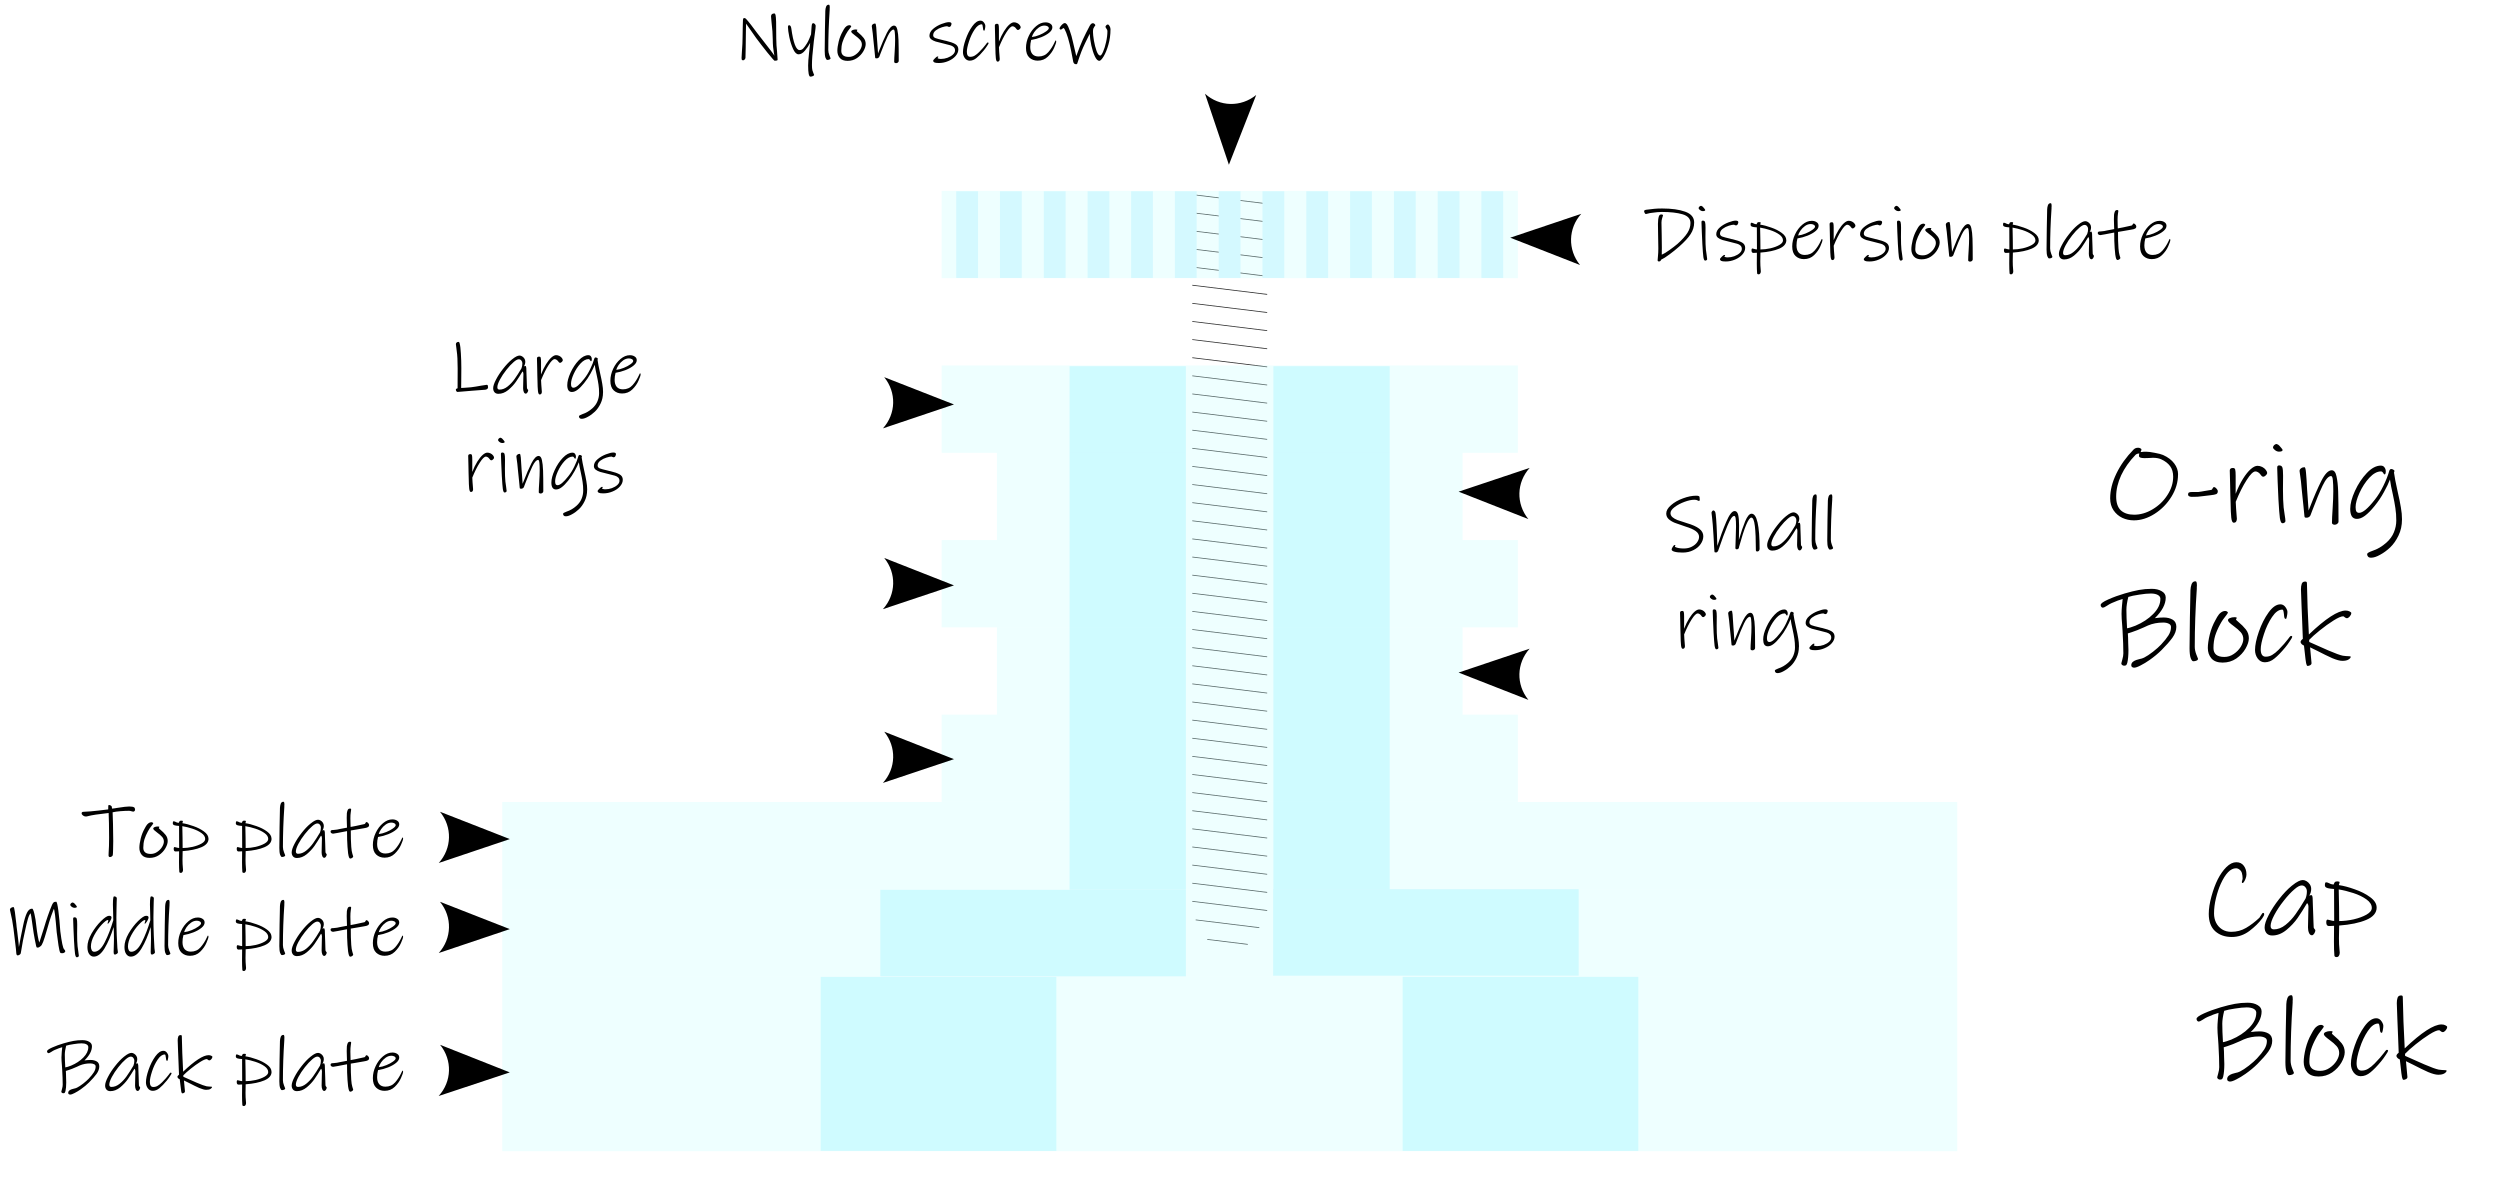 <?xml version="1.0" encoding="UTF-8" standalone="no"?>
<!-- Created with Inkscape (http://www.inkscape.org/) -->

<svg
   viewBox="0 0 500 235.807"
   version="1.1"
   id="svg97767"
   inkscape:version="1.3.2 (1:1.3.2+202404261509+091e20ef0f)"
   sodipodi:docname="00.svg"
   class="manual__home__img"
   width="500"
   height="235.807"
   xmlns:inkscape="http://www.inkscape.org/namespaces/inkscape"
   xmlns:sodipodi="http://sodipodi.sourceforge.net/DTD/sodipodi-0.dtd"
   xmlns="http://www.w3.org/2000/svg"
   xmlns:svg="http://www.w3.org/2000/svg">
  <sodipodi:namedview
     id="namedview97769"
     pagecolor="#ffffff"
     bordercolor="#666666"
     borderopacity="1.0"
     inkscape:showpageshadow="2"
     inkscape:pageopacity="0.0"
     inkscape:pagecheckerboard="0"
     inkscape:deskcolor="#d1d1d1"
     inkscape:document-units="px"
     showgrid="false"
     inkscape:zoom="1.4775374"
     inkscape:cx="225.71341"
     inkscape:cy="73.771398"
     inkscape:window-width="1920"
     inkscape:window-height="1052"
     inkscape:window-x="1920"
     inkscape:window-y="0"
     inkscape:window-maximized="1"
     inkscape:current-layer="layer1" />
  <defs
     id="defs97764">
    <linearGradient
       id="linearGradient12512"
       inkscape:swatch="solid">
      <stop
         style="stop-color:#000000;stop-opacity:1;"
         offset="0"
         id="stop12510" />
    </linearGradient>
    <marker
       style="overflow:visible"
       id="Arrow2"
       refX="0"
       refY="0"
       orient="auto-start-reverse"
       inkscape:stockid="Arrow2"
       markerWidth="4.7"
       markerHeight="3.418"
       viewBox="0 0 7.7 5.6"
       inkscape:isstock="true"
       inkscape:collect="always"
       preserveAspectRatio="xMidYMid">
      <path
         transform="scale(0.7)"
         d="M -2,-4 9,0 -2,4 c 2,-2.33 2,-5.66 0,-8 z"
         style="fill:context-stroke;fill-rule:evenodd;stroke:none"
         id="arrow2L" />
    </marker>
    <marker
       style="overflow:visible"
       id="Arrow2-48"
       refX="0"
       refY="0"
       orient="auto-start-reverse"
       inkscape:stockid="Arrow2"
       markerWidth="4.7"
       markerHeight="3.418"
       viewBox="0 0 7.7 5.6"
       inkscape:isstock="true"
       inkscape:collect="always"
       preserveAspectRatio="xMidYMid">
      <path
         transform="scale(0.7)"
         d="M -2,-4 9,0 -2,4 c 2,-2.33 2,-5.66 0,-8 z"
         style="fill:context-stroke;fill-rule:evenodd;stroke:none"
         id="arrow2L-8" />
    </marker>
    <marker
       style="overflow:visible"
       id="Arrow2-48-9"
       refX="0"
       refY="0"
       orient="auto-start-reverse"
       inkscape:stockid="Arrow2"
       markerWidth="4.7"
       markerHeight="3.418"
       viewBox="0 0 7.7 5.6"
       inkscape:isstock="true"
       inkscape:collect="always"
       preserveAspectRatio="xMidYMid">
      <path
         transform="scale(0.7)"
         d="M -2,-4 9,0 -2,4 c 2,-2.33 2,-5.66 0,-8 z"
         style="fill:context-stroke;fill-rule:evenodd;stroke:none"
         id="arrow2L-8-7" />
    </marker>
    <marker
       style="overflow:visible"
       id="Arrow2-4"
       refX="0"
       refY="0"
       orient="auto-start-reverse"
       inkscape:stockid="Arrow2"
       markerWidth="4.7"
       markerHeight="3.418"
       viewBox="0 0 7.7 5.6"
       inkscape:isstock="true"
       inkscape:collect="always"
       preserveAspectRatio="xMidYMid">
      <path
         transform="scale(0.7)"
         d="M -2,-4 9,0 -2,4 c 2,-2.33 2,-5.66 0,-8 z"
         style="fill:context-stroke;fill-rule:evenodd;stroke:none"
         id="arrow2L-3" />
    </marker>
    <marker
       style="overflow:visible"
       id="Arrow2-4-2"
       refX="0"
       refY="0"
       orient="auto-start-reverse"
       inkscape:stockid="Arrow2"
       markerWidth="4.7"
       markerHeight="3.418"
       viewBox="0 0 7.7 5.6"
       inkscape:isstock="true"
       inkscape:collect="always"
       preserveAspectRatio="xMidYMid">
      <path
         transform="scale(0.7)"
         d="M -2,-4 9,0 -2,4 c 2,-2.33 2,-5.66 0,-8 z"
         style="fill:context-stroke;fill-rule:evenodd;stroke:none"
         id="arrow2L-3-4" />
    </marker>
  </defs>
  <g
     id="g67825"
     style="stroke-width:0.271"
     transform="matrix(5.82,0,0,5.82,-2874.405,-239.44)">
    <path
       id="rect4692-5"
       style="fill:#d4f9ff;fill-rule:evenodd;stroke-width:0.113;stop-color:#000000"
       d="m 98.832,126.622 v -9.449 H 111.626 v 9.449 z"
       sodipodi:nodetypes="ccccc"
       transform="matrix(0.633,0,0,0.633,459.526,0.539)" />
    <path
       id="rect4688-2"
       style="fill:#d4f9ff;fill-rule:evenodd;stroke-width:0.113;stop-color:#000000"
       d="m 130.424,126.622 v -9.449 h 12.795 v 9.449 z"
       sodipodi:nodetypes="ccccc"
       transform="matrix(0.633,0,0,0.633,459.526,0.539)" />
    <path
       id="rect3395-7"
       style="fill:#d4f9ff;fill-rule:evenodd;stroke-width:0.113;stop-color:#000000"
       d="m 123.394,117.11 v -4.696 h 16.587 v 4.696 z"
       sodipodi:nodetypes="ccccc"
       transform="matrix(0.633,0,0,0.633,459.526,0.539)" />
    <path
       id="rect3392-8"
       style="fill:#d4f9ff;fill-rule:evenodd;stroke-width:0.113;stop-color:#000000"
       d="M 123.408,112.448 V 84.024 h 6.314 v 28.424 z"
       sodipodi:nodetypes="ccccc"
       transform="matrix(0.633,0,0,0.633,459.526,0.539)" />
    <path
       id="rect3390-4"
       style="fill:#d4f9ff;fill-rule:evenodd;stroke-width:0.113;stop-color:#000000"
       d="M 112.343,112.448 V 84.024 h 6.314 v 28.424 z"
       sodipodi:nodetypes="ccccc"
       transform="matrix(0.633,0,0,0.633,459.526,0.539)" />
    <path
       id="rect3388-3"
       style="fill:#d4f9ff;fill-rule:evenodd;stroke-width:0.113;stop-color:#000000"
       d="m 102.07,117.145 v -4.696 h 16.587 v 4.696 z"
       sodipodi:nodetypes="ccccc"
       transform="matrix(0.633,0,0,0.633,459.526,0.539)"
       inkscape:label="rect3388-3" />
  </g>
  <g
     inkscape:label="Layer 1"
     inkscape:groupmode="layer"
     id="layer1"
     transform="translate(-52.81,-63.446)">
    <path
       id="path25189"
       style="fill:#ffffff;fill-rule:evenodd;stroke-width:1;stroke-dasharray:none;stop-color:#000000"
       d="M 291.203,244.203 V 101.632 h 15.11 v 142.571 c 0,6.648 -5.334,9.937 -7.555,9.937 -2.221,0 -7.555,-2.999 -7.555,-9.937 z"
       sodipodi:nodetypes="cccczc"
       class="drawing__outline" />
    <path
       id="path25479"
       style="font-variation-settings:normal;opacity:1;fill:none;fill-opacity:1;stroke:#333333;stroke-width:0.161;stroke-linecap:butt;stroke-linejoin:miter;stroke-miterlimit:4;stroke-dasharray:none;stroke-dashoffset:0;stroke-opacity:1;stop-color:#000000;stop-opacity:1"
       d="m 294.262,251.328 8.105,0.994 m -10.42,-4.899 12.725,1.558 m -13.403,-5.268 14.977,1.837 m -14.977,-5.461 14.977,1.837 m -14.977,-5.461 14.977,1.837 m -14.977,-5.461 14.977,1.837 m -14.977,-5.461 14.977,1.837 m -14.977,-5.461 14.977,1.837 m -14.977,-5.461 14.977,1.837 m -14.977,-5.461 14.977,1.837 m -14.977,-5.461 14.977,1.837 m -14.977,-5.461 14.977,1.837 m -14.977,-5.461 14.977,1.837 m -14.977,-5.461 14.977,1.837 m -14.977,-5.461 14.977,1.837 m -14.977,-5.461 14.977,1.837 m -14.977,-5.461 14.977,1.837 m -14.977,-5.461 14.977,1.837 m -14.977,-5.461 14.977,1.837 m -14.977,-5.461 14.977,1.837 m -14.977,-5.461 14.977,1.837 m -14.977,-5.461 14.977,1.837 m -14.977,-5.461 14.977,1.837 m -14.977,-5.461 14.977,1.837 m -14.977,-5.461 14.977,1.837 m -14.977,-5.461 14.977,1.837 m -14.977,-5.461 14.977,1.837 m -14.977,-5.461 14.977,1.837 m -14.977,-5.461 14.977,1.837 m -14.977,-5.461 14.977,1.837 m -14.977,-5.461 14.977,1.837 m -14.977,-5.461 14.977,1.837 m -14.977,-5.461 14.977,1.837 m -14.977,-5.461 14.977,1.837 m -14.977,-5.461 14.977,1.837 m -14.977,-5.461 14.977,1.837 m -14.977,-5.461 14.977,1.837 m -14.977,-5.461 14.977,1.837 m -14.977,-5.461 14.977,1.837 m -14.977,-5.461 14.977,1.837 m -14.977,-5.461 14.977,1.837 m -14.977,-5.461 14.977,1.837" />
    <g
       id="g100312"
       class="drawing__annotation"
       transform="matrix(5.82,0,0,5.82,-252.546,-304.87)"
       inkscape:label="Notes"
       style="stroke-width:0.172;stroke-dasharray:none">
      <g
         id="text3852"
         style="font-weight:bold;font-size:3.881px;line-height:1.25;font-family:'Ink Free';-inkscape-font-specification:'Ink Free';letter-spacing:0px;baseline-shift:baseline"
         aria-label="O-ring&#10;Block">
        <path
           style="baseline-shift:baseline;stop-color:#000000;stop-opacity:1"
           d="m 127.313,79.587 q 0,0.4 -0.225,0.764 -0.225,0.365 -0.578,0.59 -0.353,0.225 -0.714,0.225 -0.21,0 -0.396,-0.085 -0.186,-0.089 -0.303,-0.26 -0.116,-0.171 -0.116,-0.411 0,-0.411 0.213,-0.85 0.213,-0.442 0.594,-0.83 0.039,-0.035 0.074,-0.047 0.035,-0.012 0.082,-0.012 0.039,0 0.074,0.019 0.039,0.019 0.039,0.047 0,0.016 -0.015,0.047 -0.012,0.027 -0.015,0.035 0.023,0 0.054,-0.004 0.035,-0.008 0.132,-0.008 0.113,0 0.303,0.039 0.194,0.035 0.283,0.074 0.252,0.113 0.384,0.291 0.132,0.175 0.132,0.376 z m -0.167,0.081 q 0,-0.225 -0.105,-0.365 -0.105,-0.144 -0.31,-0.237 -0.113,-0.05 -0.283,-0.05 -0.054,0 -0.147,0.008 l -0.144,0.004 q -0.186,0 -0.186,-0.078 0,-0.027 0.004,-0.05 0.004,-0.023 0.008,-0.031 -0.082,0 -0.132,0.047 -0.318,0.33 -0.493,0.702 -0.171,0.373 -0.171,0.726 0,0.33 0.163,0.481 0.167,0.147 0.454,0.147 0.326,0 0.636,-0.186 0.314,-0.186 0.508,-0.489 0.198,-0.303 0.198,-0.629 z m 1.533,0.504 q 0,0.066 -0.054,0.093 -0.054,0.023 -0.206,0.039 l -0.26,0.031 q -0.093,0.012 -0.175,0.019 -0.082,0.004 -0.198,0.004 -0.051,0 -0.089,-0.019 -0.039,-0.019 -0.039,-0.066 0,-0.05 0.035,-0.066 0.035,-0.016 0.116,-0.016 0.147,0 0.206,0 0.062,-0.004 0.109,-0.016 0.015,-0.004 0.089,-0.016 0.074,-0.016 0.237,-0.039 0.031,-0.004 0.051,-0.05 0.023,-0.047 0.047,-0.047 0.043,0 0.085,0.05 0.047,0.047 0.047,0.097 z m 1.696,-0.629 q 0,0.035 -0.05,0.081 -0.047,0.043 -0.082,0.043 -0.027,0 -0.054,-0.023 -0.023,-0.023 -0.054,-0.066 -0.027,-0.039 -0.074,-0.066 -0.043,-0.027 -0.089,-0.027 -0.113,0 -0.303,0.299 -0.19,0.295 -0.373,0.745 0.004,0.089 0.012,0.225 0.012,0.136 0.015,0.202 l 0.012,0.155 q 0,0.054 -0.023,0.093 -0.023,0.043 -0.085,0.043 -0.066,0 -0.085,-0.175 -0.019,-0.179 -0.023,-0.516 -0.004,-0.085 -0.008,-0.244 0,-0.159 -0.008,-0.38 -0.012,-0.334 -0.012,-0.477 0,-0.089 0.109,-0.089 0.066,0 0.078,0.058 0.015,0.054 0.015,0.213 v 0.617 q 0.116,-0.299 0.252,-0.516 0.136,-0.217 0.264,-0.33 0.132,-0.116 0.233,-0.116 0.085,0 0.163,0.039 0.078,0.039 0.124,0.101 0.047,0.058 0.047,0.113 z m 0.532,-0.796 q 0,0.058 -0.128,0.058 -0.066,0 -0.136,-0.054 -0.066,-0.054 -0.066,-0.089 0,-0.043 0.039,-0.081 0.043,-0.039 0.085,-0.039 0,0 0.027,0.012 0.031,0.008 0.07,0.05 0.031,0.031 0.07,0.081 0.039,0.05 0.039,0.062 z m 0.097,2.441 q 0,0.039 -0.035,0.058 -0.031,0.023 -0.074,0.019 -0.054,-0.004 -0.082,-0.175 -0.023,-0.171 -0.05,-0.648 -0.015,-0.314 -0.027,-0.613 -0.012,-0.303 -0.015,-0.466 0,-0.043 0.012,-0.062 0.015,-0.023 0.054,-0.023 0.089,0 0.113,0.074 0.023,0.074 0.023,0.283 l -0.004,0.458 q 0,0.392 0.023,0.629 0,0.012 0.035,0.248 0.027,0.163 0.027,0.217 z m 1.824,0.016 q 0,0.047 -0.039,0.078 -0.039,0.035 -0.093,0.035 -0.039,0 -0.066,-0.019 -0.027,-0.016 -0.027,-0.047 0,-0.159 0.023,-0.493 0.023,-0.357 0.023,-0.594 0,-0.229 -0.015,-0.373 -0.012,-0.147 -0.062,-0.147 -0.132,0 -0.291,0.33 -0.155,0.326 -0.357,0.861 l -0.058,0.155 q -0.015,0.039 -0.054,0.062 -0.035,0.023 -0.074,0.023 -0.047,0 -0.062,-0.008 -0.015,-0.008 -0.019,-0.047 l -0.031,-0.318 -0.058,-0.559 q -0.027,-0.334 -0.066,-0.582 -0.012,-0.058 -0.012,-0.089 0,-0.058 0.051,-0.093 0.05,-0.039 0.116,-0.039 0.039,0 0.054,0.186 0.019,0.186 0.039,0.601 l 0.015,0.206 q 0.031,0.392 0.035,0.497 0.012,-0.023 0.019,-0.05 0.012,-0.031 0.027,-0.066 0.21,-0.543 0.392,-0.904 0.186,-0.365 0.357,-0.365 0.12,0 0.163,0.206 0.047,0.202 0.058,0.52 0.012,0.353 0.012,1.032 z m 2.181,-0.066 q 0,0.303 -0.12,0.551 -0.12,0.248 -0.283,0.404 -0.167,0.159 -0.349,0.256 -0.179,0.101 -0.31,0.101 -0.074,0 -0.105,-0.039 -0.031,-0.035 -0.031,-0.085 0,-0.047 0.175,-0.109 0.264,-0.085 0.489,-0.287 0.175,-0.155 0.256,-0.353 0.082,-0.198 0.082,-0.404 0,-0.233 -0.031,-0.427 -0.027,-0.194 -0.089,-0.477 -0.07,-0.299 -0.097,-0.508 -0.066,0.179 -0.206,0.431 -0.136,0.252 -0.326,0.485 -0.179,0.221 -0.326,0.33 -0.144,0.109 -0.279,0.109 -0.116,0 -0.175,-0.089 -0.054,-0.093 -0.054,-0.252 0,-0.264 0.163,-0.621 0.163,-0.357 0.407,-0.613 0.244,-0.256 0.481,-0.256 0.082,0 0.124,0.058 0.047,0.058 0.047,0.14 0,0.105 -0.043,0.105 -0.012,0 -0.031,-0.027 -0.015,-0.031 -0.039,-0.054 -0.023,-0.023 -0.05,-0.023 -0.198,0 -0.404,0.221 -0.202,0.221 -0.338,0.52 -0.132,0.295 -0.132,0.485 0,0.105 0.027,0.151 0.031,0.047 0.093,0.047 0.093,0 0.225,-0.109 0.132,-0.109 0.314,-0.341 0.163,-0.206 0.295,-0.477 0.136,-0.276 0.206,-0.524 0.008,-0.023 0.023,-0.039 0.019,-0.016 0.043,-0.016 0.035,0 0.07,0.023 0.039,0.019 0.039,0.043 0,0.016 -0.008,0.035 -0.004,0.016 -0.008,0.019 0.027,0.213 0.128,0.664 0.074,0.318 0.109,0.536 0.039,0.213 0.039,0.419 z"
           id="path1" />
        <path
           style="baseline-shift:baseline;stop-color:#000000;stop-opacity:1"
           d="m 127.255,84.825 q 0,0.186 -0.136,0.376 -0.136,0.186 -0.373,0.423 -0.175,0.175 -0.411,0.341 -0.155,0.109 -0.307,0.186 -0.147,0.078 -0.225,0.078 -0.039,0 -0.07,-0.023 -0.027,-0.019 -0.027,-0.062 0,-0.062 0.047,-0.109 0.047,-0.043 0.124,-0.07 0.039,-0.016 0.109,-0.031 0.089,-0.016 0.159,-0.05 0.132,-0.066 0.307,-0.202 0.178,-0.14 0.279,-0.248 0.167,-0.179 0.252,-0.314 0.089,-0.14 0.089,-0.287 0,-0.081 -0.078,-0.116 -0.078,-0.039 -0.19,-0.039 -0.287,0 -0.524,0.101 -0.105,0.047 -0.144,0.066 -0.14,0.062 -0.229,0.097 -0.101,0.039 -0.194,0.07 -0.093,0.027 -0.124,0.039 l 0.008,0.147 q 0,0.058 0.004,0.186 0.008,0.128 0.008,0.241 0,0.268 -0.039,0.435 -0.015,0.054 -0.035,0.078 -0.019,0.023 -0.074,0.023 -0.035,0 -0.066,-0.023 -0.031,-0.023 -0.031,-0.058 0,-0.012 0.035,-0.132 0.035,-0.12 0.035,-0.213 0,-0.303 -0.027,-0.772 l -0.012,-0.179 q -0.023,-0.256 -0.023,-0.404 0,-0.113 0.015,-0.283 0.015,-0.175 0.023,-0.229 -0.147,0.039 -0.376,0.14 -0.066,0.027 -0.171,0.097 -0.097,0.062 -0.132,0.062 -0.031,0 -0.054,-0.027 -0.023,-0.027 -0.023,-0.066 0,-0.074 0.26,-0.19 0.26,-0.116 0.567,-0.206 0.276,-0.081 0.489,-0.12 0.213,-0.039 0.439,-0.039 0.206,0 0.341,0.081 0.14,0.078 0.14,0.221 0,0.341 -0.373,0.706 0.167,-0.023 0.303,-0.023 0.179,0 0.307,0.074 0.128,0.074 0.128,0.248 z m -0.547,-0.955 q 0,-0.093 -0.089,-0.14 -0.089,-0.05 -0.241,-0.05 -0.159,0 -0.4,0.039 -0.241,0.035 -0.373,0.078 -0.066,0.264 -0.066,0.442 0,0.252 0.023,0.636 0.039,-0.004 0.124,-0.031 0.089,-0.027 0.163,-0.058 0.369,-0.155 0.613,-0.404 0.244,-0.248 0.244,-0.512 z m 1.292,2.053 q 0,0.039 -0.05,0.062 -0.05,0.023 -0.113,0.023 -0.047,0 -0.089,-0.109 -0.039,-0.113 -0.039,-0.338 0.004,-0.439 0.012,-1.059 0.012,-0.621 0.019,-0.935 0.004,-0.113 0.039,-0.21 0.039,-0.097 0.132,-0.097 0.031,0 0.039,0.035 0.012,0.031 0.012,0.124 0,0.004 -0.004,0.027 0,0.019 0,0.074 -0.07,1.021 -0.07,1.991 0,0.124 0.054,0.264 0.058,0.14 0.058,0.147 z m 1.746,-0.699 q 0,0.151 -0.113,0.349 -0.113,0.198 -0.318,0.341 -0.206,0.14 -0.47,0.14 -0.26,0 -0.384,-0.144 -0.124,-0.144 -0.124,-0.357 0,-0.186 0.066,-0.462 0.07,-0.276 0.194,-0.493 0.008,-0.016 0.062,-0.113 0.058,-0.101 0.128,-0.151 0.07,-0.054 0.147,-0.054 0.035,0 0.062,0.019 0.031,0.016 0.031,0.043 0,0.008 -0.023,0.039 -0.019,0.027 -0.031,0.043 -0.132,0.159 -0.213,0.314 -0.109,0.198 -0.171,0.392 -0.058,0.194 -0.058,0.423 0,0.307 0.373,0.307 0.175,0 0.322,-0.101 0.151,-0.101 0.241,-0.244 0.089,-0.147 0.089,-0.268 0,-0.136 -0.089,-0.237 -0.089,-0.101 -0.244,-0.213 -0.101,-0.074 -0.147,-0.12 -0.047,-0.047 -0.047,-0.078 0,-0.047 0.066,-0.074 0.066,-0.031 0.155,-0.031 0.05,0 0.066,0.008 0.015,0.004 0.015,0.019 0,0.008 -0.015,0.027 -0.012,0.016 -0.012,0.027 0,0.012 0.078,0.078 0.155,0.128 0.26,0.26 0.105,0.132 0.105,0.31 z m 1.49,-0.05 q 0,0.023 -0.082,0.144 -0.078,0.12 -0.159,0.217 -0.202,0.244 -0.365,0.376 -0.159,0.132 -0.334,0.132 -0.147,0 -0.244,-0.128 -0.093,-0.128 -0.093,-0.295 0,-0.248 0.132,-0.629 0.132,-0.38 0.334,-0.66 0.202,-0.279 0.404,-0.279 0.085,0 0.147,0.062 0.035,0.035 0.066,0.093 0.031,0.058 0.031,0.105 0,0.066 -0.019,0.155 -0.015,0.085 -0.035,0.085 -0.039,0 -0.05,-0.043 -0.012,-0.043 -0.015,-0.109 -0.012,-0.101 -0.023,-0.132 -0.012,-0.035 -0.035,-0.035 -0.182,0 -0.353,0.256 -0.171,0.252 -0.279,0.59 -0.109,0.334 -0.109,0.516 0,0.256 0.171,0.256 0.124,0 0.225,-0.062 0.105,-0.062 0.217,-0.175 0.21,-0.213 0.326,-0.369 0.008,-0.012 0.043,-0.058 0.039,-0.05 0.054,-0.05 0.047,0 0.047,0.035 z m 2.03,-0.819 q 0,0.054 -0.054,0.116 -0.051,0.058 -0.097,0.058 -0.031,0 -0.07,-0.031 -0.039,-0.035 -0.054,-0.035 -0.105,0 -0.334,0.144 -0.229,0.144 -0.47,0.338 -0.241,0.194 -0.369,0.33 l 0.004,0.07 q 0.295,0.136 0.656,0.291 0.361,0.155 0.501,0.182 0.054,0.008 0.109,0.012 0.054,0.004 0.078,0.004 0.035,0 0.058,0.004 0.023,0.004 0.023,0.016 0,0.047 -0.074,0.093 -0.07,0.047 -0.213,0.047 -0.128,0 -0.349,-0.093 -0.217,-0.097 -0.516,-0.252 l -0.244,-0.12 q 0.05,0.493 0.05,0.543 0,0.043 -0.043,0.07 -0.043,0.027 -0.093,0.027 -0.031,0 -0.05,-0.093 -0.019,-0.093 -0.047,-0.369 l -0.027,-0.237 q -0.047,-0.019 -0.082,-0.054 -0.035,-0.039 -0.035,-0.07 0,-0.047 0.078,-0.109 -0.004,-0.21 -0.023,-0.598 -0.015,-0.388 -0.023,-0.567 l -0.019,-0.539 q 0,-0.109 0.027,-0.186 0.027,-0.078 0.12,-0.078 0.035,0 0.047,0.016 0.012,0.012 0.012,0.05 0,0.179 0.023,0.83 0.027,0.648 0.043,0.924 0.865,-0.823 1.265,-0.823 0.082,0 0.136,0.031 0.058,0.027 0.058,0.058 z"
           id="path2" />
      </g>
      <g
         id="text3852-9"
         style="font-weight:bold;font-size:3.881px;line-height:1.25;font-family:'Ink Free';-inkscape-font-specification:'Ink Free';letter-spacing:0px;baseline-shift:baseline"
         aria-label="Cap&#10;Block">
        <path
           style="baseline-shift:baseline;stop-color:#000000;stop-opacity:1"
           d="m 130.274,94.706 q 0,0.039 -0.07,0.14 -0.163,0.221 -0.439,0.431 -0.276,0.206 -0.605,0.206 -0.349,0 -0.57,-0.198 -0.221,-0.202 -0.221,-0.594 0,-0.268 0.093,-0.605 0.093,-0.338 0.217,-0.586 0.128,-0.252 0.295,-0.419 0.171,-0.167 0.341,-0.167 0.167,0 0.256,0.12 0.093,0.12 0.093,0.299 0,0.066 -0.027,0.136 -0.023,0.066 -0.054,0.113 -0.031,0.047 -0.047,0.047 -0.031,0 -0.031,-0.035 0,-0.012 0.012,-0.05 0.015,-0.043 0.015,-0.07 0,-0.097 -0.023,-0.182 -0.019,-0.074 -0.078,-0.12 -0.058,-0.05 -0.128,-0.05 -0.279,0 -0.524,0.539 -0.097,0.217 -0.163,0.489 -0.066,0.272 -0.066,0.524 0,0.175 0.07,0.318 0.074,0.144 0.206,0.229 0.136,0.085 0.314,0.085 0.283,0 0.512,-0.136 0.233,-0.136 0.458,-0.349 0.008,-0.008 0.054,-0.085 0.047,-0.081 0.07,-0.081 0.023,0 0.031,0.012 0.008,0.012 0.008,0.043 z m 1.7,0.446 q 0.004,0.027 0.031,0.058 0.027,0.027 0.027,0.047 0,0.047 -0.039,0.109 -0.039,0.058 -0.078,0.058 -0.066,0 -0.101,-0.081 -0.035,-0.081 -0.035,-0.19 0,-0.093 0.012,-0.559 l 0.004,-0.147 q 0,-0.089 -0.047,-0.128 -0.175,0.295 -0.326,0.512 -0.151,0.217 -0.384,0.411 -0.233,0.19 -0.489,0.19 -0.124,0 -0.194,-0.078 -0.066,-0.078 -0.066,-0.202 0,-0.155 0.14,-0.423 0.14,-0.272 0.357,-0.547 0.217,-0.279 0.435,-0.458 0.144,-0.116 0.229,-0.155 0.085,-0.043 0.151,-0.043 0.062,0 0.128,0.039 0.066,0.039 0.113,0.109 0.047,0.07 0.047,0.159 0,0.12 -0.066,0.229 l 0.066,-0.019 q 0.043,0 0.05,0.105 0.004,0.062 0.008,0.252 0.008,0.19 0.012,0.314 0.004,0.128 0.008,0.248 0.004,0.12 0.008,0.19 z m -1.37,0.07 q 0.21,0 0.404,-0.155 0.194,-0.155 0.345,-0.369 0.155,-0.217 0.341,-0.532 0.047,-0.116 0.047,-0.252 0,-0.081 -0.051,-0.14 -0.047,-0.062 -0.128,-0.062 -0.097,0 -0.248,0.132 -0.175,0.147 -0.369,0.396 -0.194,0.244 -0.322,0.485 -0.128,0.241 -0.128,0.38 0,0.116 0.109,0.116 z m 3.535,-0.753 q 0,0.276 -0.357,0.427 -0.357,0.151 -0.931,0.194 -0.008,0.264 -0.008,0.431 0,0.221 0.019,0.404 0.008,0.07 0.008,0.097 0,0.062 -0.027,0.105 -0.027,0.047 -0.078,0.047 -0.07,0 -0.078,-0.05 -0.004,-0.066 -0.012,-0.206 -0.004,-0.136 -0.004,-0.276 l 0.004,-0.543 q -0.019,0 -0.074,0.004 -0.051,0.004 -0.101,0.004 -0.093,0 -0.093,-0.128 0,-0.093 0.047,-0.093 0.015,0 0.093,0.023 0.078,0.023 0.132,0.023 l -0.004,-1.098 q -0.031,-0.004 -0.128,-0.012 -0.097,-0.012 -0.144,-0.039 -0.043,-0.027 -0.043,-0.078 0,-0.101 0.039,-0.101 0.043,0 0.105,0.031 0.008,0.004 0.047,0.023 0.039,0.016 0.109,0.023 0.023,-0.062 0.043,-0.085 0.023,-0.023 0.085,-0.023 0.078,0 0.078,0.031 0,0.012 -0.012,0.043 -0.012,0.027 -0.012,0.054 0.241,0.035 0.543,0.144 0.307,0.105 0.528,0.268 0.225,0.163 0.225,0.357 z m -0.167,0.016 q 0,-0.163 -0.186,-0.295 -0.186,-0.132 -0.45,-0.217 -0.26,-0.085 -0.501,-0.124 0.008,0.225 0.012,0.598 0.004,0.369 0.004,0.489 0.233,0 0.497,-0.058 0.264,-0.062 0.442,-0.163 0.182,-0.105 0.182,-0.229 z"
           id="path3" />
        <path
           style="baseline-shift:baseline;stop-color:#000000;stop-opacity:1"
           d="m 130.55,99.048 q 0,0.186 -0.136,0.376 -0.136,0.186 -0.373,0.423 -0.175,0.175 -0.411,0.341 -0.155,0.109 -0.307,0.186 -0.147,0.078 -0.225,0.078 -0.039,0 -0.07,-0.023 -0.027,-0.019 -0.027,-0.062 0,-0.062 0.047,-0.109 0.047,-0.043 0.124,-0.07 0.039,-0.015 0.109,-0.031 0.089,-0.015 0.159,-0.05 0.132,-0.066 0.307,-0.202 0.178,-0.14 0.279,-0.248 0.167,-0.179 0.252,-0.314 0.089,-0.14 0.089,-0.287 0,-0.081 -0.078,-0.116 -0.078,-0.039 -0.19,-0.039 -0.287,0 -0.524,0.101 -0.105,0.047 -0.144,0.066 -0.14,0.062 -0.229,0.097 -0.101,0.039 -0.194,0.07 -0.093,0.027 -0.124,0.039 l 0.008,0.147 q 0,0.058 0.004,0.186 0.008,0.128 0.008,0.241 0,0.268 -0.039,0.435 -0.015,0.054 -0.035,0.078 -0.019,0.023 -0.074,0.023 -0.035,0 -0.066,-0.023 -0.031,-0.023 -0.031,-0.058 0,-0.012 0.035,-0.132 0.035,-0.12 0.035,-0.213 0,-0.303 -0.027,-0.772 l -0.012,-0.179 q -0.023,-0.256 -0.023,-0.404 0,-0.113 0.015,-0.283 0.015,-0.175 0.023,-0.229 -0.147,0.039 -0.376,0.14 -0.066,0.027 -0.171,0.097 -0.097,0.062 -0.132,0.062 -0.031,0 -0.054,-0.027 -0.023,-0.027 -0.023,-0.066 0,-0.074 0.26,-0.19 0.26,-0.116 0.567,-0.206 0.276,-0.081 0.489,-0.12 0.213,-0.039 0.439,-0.039 0.206,0 0.341,0.081 0.14,0.078 0.14,0.221 0,0.341 -0.373,0.706 0.167,-0.023 0.303,-0.023 0.179,0 0.307,0.074 0.128,0.074 0.128,0.248 z m -0.547,-0.955 q 0,-0.093 -0.089,-0.14 -0.089,-0.05 -0.241,-0.05 -0.159,0 -0.4,0.039 -0.241,0.035 -0.373,0.078 -0.066,0.264 -0.066,0.442 0,0.252 0.023,0.636 0.039,-0.004 0.124,-0.031 0.089,-0.027 0.163,-0.058 0.369,-0.155 0.613,-0.404 0.244,-0.248 0.244,-0.512 z m 1.292,2.053 q 0,0.039 -0.051,0.062 -0.05,0.023 -0.113,0.023 -0.047,0 -0.089,-0.109 -0.039,-0.113 -0.039,-0.338 0.004,-0.439 0.012,-1.059 0.012,-0.621 0.019,-0.935 0.004,-0.113 0.039,-0.21 0.039,-0.097 0.132,-0.097 0.031,0 0.039,0.035 0.012,0.031 0.012,0.124 0,0.004 -0.004,0.027 0,0.019 0,0.074 -0.07,1.021 -0.07,1.991 0,0.124 0.054,0.264 0.058,0.14 0.058,0.147 z m 1.746,-0.698 q 0,0.151 -0.113,0.349 -0.113,0.198 -0.318,0.341 -0.206,0.14 -0.47,0.14 -0.26,0 -0.384,-0.144 -0.124,-0.144 -0.124,-0.357 0,-0.186 0.066,-0.462 0.07,-0.276 0.194,-0.493 0.008,-0.016 0.062,-0.113 0.058,-0.101 0.128,-0.151 0.07,-0.054 0.147,-0.054 0.035,0 0.062,0.019 0.031,0.016 0.031,0.043 0,0.008 -0.023,0.039 -0.019,0.027 -0.031,0.043 -0.132,0.159 -0.213,0.314 -0.109,0.198 -0.171,0.392 -0.058,0.194 -0.058,0.423 0,0.307 0.373,0.307 0.175,0 0.322,-0.101 0.151,-0.101 0.241,-0.244 0.089,-0.147 0.089,-0.268 0,-0.136 -0.089,-0.237 -0.089,-0.101 -0.244,-0.213 -0.101,-0.074 -0.147,-0.12 -0.047,-0.047 -0.047,-0.078 0,-0.047 0.066,-0.074 0.066,-0.031 0.155,-0.031 0.051,0 0.066,0.008 0.015,0.004 0.015,0.019 0,0.008 -0.015,0.027 -0.012,0.016 -0.012,0.027 0,0.012 0.078,0.078 0.155,0.128 0.26,0.26 0.105,0.132 0.105,0.31 z m 1.49,-0.05 q 0,0.023 -0.082,0.144 -0.078,0.12 -0.159,0.217 -0.202,0.244 -0.365,0.376 -0.159,0.132 -0.334,0.132 -0.147,0 -0.244,-0.128 -0.093,-0.128 -0.093,-0.295 0,-0.248 0.132,-0.629 0.132,-0.38 0.334,-0.66 0.202,-0.279 0.404,-0.279 0.085,0 0.147,0.062 0.035,0.035 0.066,0.093 0.031,0.058 0.031,0.105 0,0.066 -0.019,0.155 -0.015,0.085 -0.035,0.085 -0.039,0 -0.051,-0.043 -0.012,-0.043 -0.015,-0.109 -0.012,-0.101 -0.023,-0.132 -0.012,-0.035 -0.035,-0.035 -0.182,0 -0.353,0.256 -0.171,0.252 -0.279,0.59 -0.109,0.334 -0.109,0.516 0,0.256 0.171,0.256 0.124,0 0.225,-0.062 0.105,-0.062 0.217,-0.175 0.21,-0.213 0.326,-0.369 0.008,-0.012 0.043,-0.058 0.039,-0.05 0.054,-0.05 0.047,0 0.047,0.035 z m 2.03,-0.819 q 0,0.054 -0.054,0.116 -0.051,0.058 -0.097,0.058 -0.031,0 -0.07,-0.031 -0.039,-0.035 -0.054,-0.035 -0.105,0 -0.334,0.144 -0.229,0.144 -0.47,0.338 -0.241,0.194 -0.369,0.33 l 0.004,0.07 q 0.295,0.136 0.656,0.291 0.361,0.155 0.501,0.182 0.054,0.008 0.109,0.012 0.054,0.004 0.078,0.004 0.035,0 0.058,0.004 0.023,0.004 0.023,0.015 0,0.047 -0.074,0.093 -0.07,0.047 -0.213,0.047 -0.128,0 -0.349,-0.093 -0.217,-0.097 -0.516,-0.252 l -0.244,-0.12 q 0.05,0.493 0.05,0.543 0,0.043 -0.043,0.07 -0.043,0.027 -0.093,0.027 -0.031,0 -0.051,-0.093 -0.019,-0.093 -0.047,-0.369 l -0.027,-0.237 q -0.047,-0.019 -0.082,-0.054 -0.035,-0.039 -0.035,-0.07 0,-0.047 0.078,-0.109 -0.004,-0.21 -0.023,-0.598 -0.015,-0.388 -0.023,-0.567 l -0.019,-0.539 q 0,-0.109 0.027,-0.186 0.027,-0.078 0.12,-0.078 0.035,0 0.047,0.016 0.012,0.012 0.012,0.05 0,0.179 0.023,0.83 0.027,0.648 0.043,0.924 0.865,-0.823 1.265,-0.823 0.082,0 0.136,0.031 0.058,0.027 0.058,0.058 z"
           id="path4" />
      </g>
      <path
         style="font-weight:bold;font-size:2.68px;line-height:1.25;font-family:'Ink Free';-inkscape-font-specification:'Ink Free';text-align:center;letter-spacing:0px;baseline-shift:baseline"
         d="m 110.685,70.932 q 0,0.209 -0.121,0.397 -0.121,0.188 -0.391,0.426 -0.163,0.145 -0.338,0.273 -0.172,0.129 -0.287,0.182 -0.008,0.029 -0.024,0.043 -0.016,0.016 -0.048,0.016 -0.024,0 -0.035,-0.011 -0.011,-0.008 -0.011,-0.032 0,-0.016 0.011,-0.134 0.013,-0.118 0.013,-0.276 0,-0.268 -0.008,-0.485 -0.005,-0.252 -0.005,-0.354 0,-0.158 0.032,-0.26 0.024,-0.064 0.086,-0.064 0.021,0 0.037,0.008 0.019,0.008 0.019,0.024 -0.003,0.013 -0.029,0.094 -0.024,0.08 -0.024,0.153 0,0.201 0.008,0.44 0.005,0.306 0.005,0.423 0,0.201 -0.003,0.241 0.097,-0.038 0.26,-0.155 0.166,-0.118 0.279,-0.214 0.233,-0.209 0.34,-0.375 0.107,-0.166 0.107,-0.346 0,-0.217 -0.273,-0.298 -0.271,-0.08 -0.71,-0.08 -0.134,0 -0.359,0.032 -0.043,0.003 -0.134,0.027 -0.04,0.013 -0.056,0.013 -0.021,0 -0.04,-0.035 -0.021,-0.035 -0.021,-0.07 0,-0.013 0.019,-0.024 0.019,-0.013 0.059,-0.019 0.161,-0.021 0.273,-0.032 0.115,-0.011 0.268,-0.011 0.488,0 0.793,0.11 0.308,0.11 0.308,0.373 z m 0.381,-0.432 q 0,0.04 -0.088,0.04 -0.046,0 -0.094,-0.038 -0.046,-0.038 -0.046,-0.062 0,-0.029 0.027,-0.056 0.029,-0.027 0.059,-0.027 0,0 0.019,0.008 0.021,0.005 0.048,0.035 0.021,0.021 0.048,0.056 0.027,0.035 0.027,0.043 z m 0.067,1.686 q 0,0.027 -0.024,0.04 -0.021,0.016 -0.051,0.013 -0.037,-0.003 -0.056,-0.121 -0.016,-0.118 -0.035,-0.448 -0.011,-0.217 -0.019,-0.423 -0.008,-0.209 -0.011,-0.322 0,-0.029 0.008,-0.043 0.011,-0.016 0.037,-0.016 0.062,0 0.078,0.051 0.016,0.051 0.016,0.196 l -0.003,0.316 q 0,0.271 0.016,0.434 0,0.008 0.024,0.172 0.019,0.113 0.019,0.15 z m 1.305,-0.383 q 0,0.118 -0.097,0.228 -0.094,0.107 -0.249,0.172 -0.155,0.067 -0.324,0.067 -0.115,0 -0.155,-0.021 -0.04,-0.021 -0.04,-0.059 0,-0.024 0.062,-0.083 0.062,-0.062 0.083,-0.062 0.032,0 0.032,0.013 0,0.011 -0.013,0.021 -0.013,0.011 -0.013,0.019 0,0.011 0.032,0.021 0.035,0.011 0.083,0.011 0.113,0 0.225,-0.04 0.115,-0.043 0.188,-0.11 0.072,-0.067 0.072,-0.142 0,-0.072 -0.046,-0.115 -0.046,-0.043 -0.115,-0.062 -0.067,-0.021 -0.228,-0.059 -0.177,-0.04 -0.276,-0.07 -0.097,-0.032 -0.155,-0.078 -0.059,-0.048 -0.059,-0.121 0,-0.129 0.126,-0.236 0.126,-0.107 0.289,-0.169 0.163,-0.062 0.252,-0.062 0.091,0 0.091,0.054 0,0.032 -0.021,0.072 -0.021,0.038 -0.064,0.038 -0.016,0 -0.035,-0.011 -0.019,-0.013 -0.037,-0.013 -0.054,0 -0.169,0.035 -0.115,0.035 -0.209,0.105 -0.094,0.07 -0.094,0.169 0,0.064 0.072,0.096 0.075,0.029 0.276,0.075 0.024,0.008 0.048,0.013 0.024,0.003 0.043,0.008 0.206,0.048 0.316,0.11 0.11,0.062 0.11,0.185 z m 1.415,-0.268 q 0,0.19 -0.247,0.295 -0.247,0.105 -0.643,0.134 -0.005,0.182 -0.005,0.298 0,0.153 0.013,0.279 0.005,0.048 0.005,0.067 0,0.043 -0.019,0.072 -0.019,0.032 -0.054,0.032 -0.048,0 -0.054,-0.035 -0.003,-0.046 -0.008,-0.142 -0.003,-0.094 -0.003,-0.19 l 0.003,-0.375 q -0.013,0 -0.051,0.003 -0.035,0.003 -0.07,0.003 -0.064,0 -0.064,-0.088 0,-0.064 0.032,-0.064 0.011,0 0.064,0.016 0.054,0.016 0.091,0.016 l -0.003,-0.758 q -0.021,-0.003 -0.088,-0.008 -0.067,-0.008 -0.099,-0.027 -0.029,-0.019 -0.029,-0.054 0,-0.07 0.027,-0.07 0.029,0 0.072,0.021 0.005,0.003 0.032,0.016 0.027,0.011 0.075,0.016 0.016,-0.043 0.029,-0.059 0.016,-0.016 0.059,-0.016 0.054,0 0.054,0.021 0,0.008 -0.008,0.029 -0.008,0.019 -0.008,0.038 0.166,0.024 0.375,0.099 0.212,0.072 0.365,0.185 0.155,0.113 0.155,0.247 z m -0.115,0.011 q 0,-0.113 -0.129,-0.204 -0.129,-0.091 -0.311,-0.15 -0.18,-0.059 -0.346,-0.086 0.005,0.155 0.008,0.413 0.003,0.255 0.003,0.338 0.161,0 0.343,-0.04 0.182,-0.043 0.306,-0.113 0.126,-0.072 0.126,-0.158 z m 1.337,-0.051 q 0.019,0 0.019,0.04 0,0.048 -0.072,0.212 -0.07,0.163 -0.214,0.303 -0.142,0.139 -0.351,0.139 -0.172,0 -0.287,-0.107 -0.115,-0.107 -0.115,-0.33 0,-0.209 0.097,-0.413 0.097,-0.206 0.252,-0.335 0.155,-0.131 0.322,-0.131 0.099,0 0.166,0.046 0.07,0.043 0.07,0.126 0,0.094 -0.107,0.182 -0.105,0.088 -0.273,0.155 -0.169,0.067 -0.348,0.096 -0.032,0.123 -0.032,0.241 0,0.155 0.072,0.241 0.075,0.086 0.212,0.086 0.206,0 0.335,-0.147 0.129,-0.147 0.214,-0.332 0.005,-0.011 0.019,-0.04 0.013,-0.032 0.024,-0.032 z m -0.236,-0.421 q 0,-0.043 -0.046,-0.067 -0.043,-0.024 -0.102,-0.024 -0.102,0 -0.196,0.067 -0.094,0.067 -0.158,0.161 -0.062,0.094 -0.08,0.166 0.123,-0.013 0.26,-0.07 0.137,-0.056 0.228,-0.123 0.094,-0.067 0.094,-0.11 z m 1.386,-0.024 q 0,0.024 -0.035,0.056 -0.032,0.029 -0.056,0.029 -0.019,0 -0.037,-0.016 -0.016,-0.016 -0.037,-0.046 -0.019,-0.027 -0.051,-0.046 -0.029,-0.019 -0.062,-0.019 -0.078,0 -0.209,0.206 -0.131,0.204 -0.257,0.515 0.003,0.062 0.008,0.155 0.008,0.094 0.011,0.139 l 0.008,0.107 q 0,0.038 -0.016,0.064 -0.016,0.029 -0.059,0.029 -0.046,0 -0.059,-0.121 -0.013,-0.123 -0.016,-0.356 -0.003,-0.059 -0.005,-0.169 0,-0.11 -0.005,-0.263 -0.008,-0.23 -0.008,-0.33 0,-0.062 0.075,-0.062 0.046,0 0.054,0.04 0.011,0.038 0.011,0.147 v 0.426 q 0.08,-0.206 0.174,-0.356 0.094,-0.15 0.182,-0.228 0.091,-0.08 0.161,-0.08 0.059,0 0.113,0.027 0.054,0.027 0.086,0.07 0.032,0.04 0.032,0.078 z m 1.155,0.753 q 0,0.118 -0.097,0.228 -0.094,0.107 -0.249,0.172 -0.155,0.067 -0.324,0.067 -0.115,0 -0.155,-0.021 -0.04,-0.021 -0.04,-0.059 0,-0.024 0.062,-0.083 0.062,-0.062 0.083,-0.062 0.032,0 0.032,0.013 0,0.011 -0.013,0.021 -0.013,0.011 -0.013,0.019 0,0.011 0.032,0.021 0.035,0.011 0.083,0.011 0.113,0 0.225,-0.04 0.115,-0.043 0.188,-0.11 0.072,-0.067 0.072,-0.142 0,-0.072 -0.046,-0.115 -0.046,-0.043 -0.115,-0.062 -0.067,-0.021 -0.228,-0.059 -0.177,-0.04 -0.276,-0.07 -0.097,-0.032 -0.155,-0.078 -0.059,-0.048 -0.059,-0.121 0,-0.129 0.126,-0.236 0.126,-0.107 0.289,-0.169 0.163,-0.062 0.252,-0.062 0.091,0 0.091,0.054 0,0.032 -0.021,0.072 -0.021,0.038 -0.064,0.038 -0.016,0 -0.035,-0.011 -0.019,-0.013 -0.037,-0.013 -0.054,0 -0.169,0.035 -0.115,0.035 -0.209,0.105 -0.094,0.07 -0.094,0.169 0,0.064 0.072,0.096 0.075,0.029 0.276,0.075 0.024,0.008 0.048,0.013 0.024,0.003 0.043,0.008 0.206,0.048 0.316,0.11 0.11,0.062 0.11,0.185 z m 0.405,-1.303 q 0,0.04 -0.088,0.04 -0.046,0 -0.094,-0.038 -0.046,-0.038 -0.046,-0.062 0,-0.029 0.027,-0.056 0.029,-0.027 0.059,-0.027 0,0 0.019,0.008 0.021,0.005 0.048,0.035 0.021,0.021 0.048,0.056 0.027,0.035 0.027,0.043 z m 0.067,1.686 q 0,0.027 -0.024,0.04 -0.021,0.016 -0.051,0.013 -0.037,-0.003 -0.056,-0.121 -0.016,-0.118 -0.035,-0.448 -0.011,-0.217 -0.019,-0.423 -0.008,-0.209 -0.011,-0.322 0,-0.029 0.008,-0.043 0.011,-0.016 0.037,-0.016 0.062,0 0.078,0.051 0.016,0.051 0.016,0.196 l -0.003,0.316 q 0,0.271 0.016,0.434 0,0.008 0.024,0.172 0.019,0.113 0.019,0.15 z m 1.27,-0.563 q 0,0.105 -0.078,0.241 -0.078,0.137 -0.22,0.236 -0.142,0.096 -0.324,0.096 -0.18,0 -0.265,-0.099 -0.086,-0.099 -0.086,-0.247 0,-0.129 0.046,-0.319 0.048,-0.19 0.134,-0.34 0.005,-0.011 0.043,-0.078 0.04,-0.07 0.088,-0.105 0.048,-0.038 0.102,-0.038 0.024,0 0.043,0.013 0.021,0.011 0.021,0.029 0,0.005 -0.016,0.027 -0.013,0.019 -0.021,0.029 -0.091,0.11 -0.147,0.217 -0.075,0.137 -0.118,0.271 -0.04,0.134 -0.04,0.292 0,0.212 0.257,0.212 0.121,0 0.222,-0.07 0.105,-0.07 0.166,-0.169 0.062,-0.102 0.062,-0.185 0,-0.094 -0.062,-0.163 -0.062,-0.07 -0.169,-0.147 -0.07,-0.051 -0.102,-0.083 -0.032,-0.032 -0.032,-0.054 0,-0.032 0.046,-0.051 0.046,-0.021 0.107,-0.021 0.035,0 0.046,0.005 0.011,0.003 0.011,0.013 0,0.005 -0.011,0.019 -0.008,0.011 -0.008,0.019 0,0.008 0.054,0.054 0.107,0.088 0.18,0.18 0.072,0.091 0.072,0.214 z m 1.136,0.574 q 0,0.032 -0.027,0.054 -0.027,0.024 -0.064,0.024 -0.027,0 -0.046,-0.013 -0.019,-0.011 -0.019,-0.032 0,-0.11 0.016,-0.34 0.016,-0.247 0.016,-0.41 0,-0.158 -0.011,-0.257 -0.008,-0.102 -0.043,-0.102 -0.091,0 -0.201,0.228 -0.107,0.225 -0.247,0.595 l -0.04,0.107 q -0.011,0.027 -0.037,0.043 -0.024,0.016 -0.051,0.016 -0.032,0 -0.043,-0.005 -0.011,-0.005 -0.013,-0.032 l -0.021,-0.22 -0.04,-0.386 q -0.019,-0.23 -0.046,-0.402 -0.008,-0.04 -0.008,-0.062 0,-0.04 0.035,-0.064 0.035,-0.027 0.08,-0.027 0.027,0 0.037,0.129 0.013,0.129 0.027,0.415 l 0.011,0.142 q 0.021,0.271 0.024,0.343 0.008,-0.016 0.013,-0.035 0.008,-0.021 0.019,-0.046 0.145,-0.375 0.271,-0.624 0.129,-0.252 0.247,-0.252 0.083,0 0.113,0.142 0.032,0.139 0.04,0.359 0.008,0.244 0.008,0.713 z m 2.27,-0.662 q 0,0.19 -0.247,0.295 -0.247,0.105 -0.643,0.134 -0.005,0.182 -0.005,0.298 0,0.153 0.013,0.279 0.005,0.048 0.005,0.067 0,0.043 -0.019,0.072 -0.019,0.032 -0.054,0.032 -0.048,0 -0.054,-0.035 -0.003,-0.046 -0.008,-0.142 -0.003,-0.094 -0.003,-0.19 l 0.003,-0.375 q -0.013,0 -0.051,0.003 -0.035,0.003 -0.07,0.003 -0.064,0 -0.064,-0.088 0,-0.064 0.032,-0.064 0.011,0 0.064,0.016 0.054,0.016 0.091,0.016 l -0.003,-0.758 q -0.021,-0.003 -0.088,-0.008 -0.067,-0.008 -0.099,-0.027 -0.029,-0.019 -0.029,-0.054 0,-0.07 0.027,-0.07 0.029,0 0.072,0.021 0.005,0.003 0.032,0.016 0.027,0.011 0.075,0.016 0.016,-0.043 0.029,-0.059 0.016,-0.016 0.059,-0.016 0.054,0 0.054,0.021 0,0.008 -0.008,0.029 -0.008,0.019 -0.008,0.038 0.166,0.024 0.375,0.099 0.212,0.072 0.365,0.185 0.155,0.113 0.155,0.247 z m -0.115,0.011 q 0,-0.113 -0.129,-0.204 -0.129,-0.091 -0.311,-0.15 -0.18,-0.059 -0.346,-0.086 0.005,0.155 0.008,0.413 0.003,0.255 0.003,0.338 0.161,0 0.343,-0.04 0.182,-0.043 0.306,-0.113 0.126,-0.072 0.126,-0.158 z m 0.584,0.56 q 0,0.027 -0.035,0.043 -0.035,0.016 -0.078,0.016 -0.032,0 -0.062,-0.075 -0.027,-0.078 -0.027,-0.233 0.003,-0.303 0.008,-0.732 0.008,-0.429 0.013,-0.646 0.003,-0.078 0.027,-0.145 0.027,-0.067 0.091,-0.067 0.021,0 0.027,0.024 0.008,0.021 0.008,0.086 0,0.003 -0.003,0.019 0,0.013 0,0.051 -0.048,0.705 -0.048,1.375 0,0.086 0.037,0.182 0.04,0.096 0.04,0.102 z m 1.386,-0.099 q 0.003,0.019 0.021,0.04 0.019,0.019 0.019,0.032 0,0.032 -0.027,0.075 -0.027,0.04 -0.054,0.04 -0.046,0 -0.07,-0.056 -0.024,-0.056 -0.024,-0.131 0,-0.064 0.008,-0.386 l 0.003,-0.102 q 0,-0.062 -0.032,-0.088 -0.121,0.204 -0.225,0.354 -0.105,0.15 -0.265,0.284 -0.161,0.131 -0.338,0.131 -0.086,0 -0.134,-0.054 -0.046,-0.054 -0.046,-0.139 0,-0.107 0.097,-0.292 0.097,-0.188 0.247,-0.378 0.15,-0.193 0.3,-0.316 0.099,-0.08 0.158,-0.107 0.059,-0.029 0.105,-0.029 0.043,0 0.088,0.027 0.046,0.027 0.078,0.075 0.032,0.048 0.032,0.11 0,0.083 -0.046,0.158 l 0.046,-0.013 q 0.029,0 0.035,0.072 0.003,0.043 0.005,0.174 0.005,0.131 0.008,0.217 0.003,0.088 0.005,0.172 0.003,0.083 0.005,0.131 z m -0.946,0.048 q 0.145,0 0.279,-0.107 0.134,-0.107 0.239,-0.255 0.107,-0.15 0.236,-0.367 0.032,-0.08 0.032,-0.174 0,-0.056 -0.035,-0.096 -0.032,-0.043 -0.088,-0.043 -0.067,0 -0.172,0.091 -0.121,0.102 -0.255,0.273 -0.134,0.169 -0.222,0.335 -0.088,0.166 -0.088,0.263 0,0.08 0.075,0.08 z m 2.442,-0.986 q 0,0.046 -0.04,0.07 -0.037,0.024 -0.139,0.038 -0.247,0.043 -0.276,0.048 l -0.174,0.029 q 0,0.139 0.003,0.292 0.005,0.153 0.013,0.268 0.011,0.155 0.037,0.239 0.027,0.083 0.029,0.094 0,0.027 -0.035,0.048 -0.032,0.024 -0.062,0.024 -0.016,0 -0.027,-0.011 -0.011,-0.008 -0.019,-0.029 -0.016,-0.038 -0.032,-0.139 -0.013,-0.102 -0.021,-0.225 -0.008,-0.11 -0.013,-0.255 -0.003,-0.147 -0.003,-0.284 -0.15,0.024 -0.308,0.059 -0.142,0.029 -0.169,0.029 -0.032,0 -0.062,-0.019 -0.027,-0.019 -0.027,-0.051 0,-0.035 0.024,-0.046 0.024,-0.011 0.08,-0.011 0.04,0 0.118,-0.013 0.078,-0.016 0.099,-0.021 0.18,-0.035 0.244,-0.046 0,-0.056 -0.005,-0.147 -0.005,-0.123 -0.005,-0.188 0,-0.105 0.005,-0.161 0.008,-0.059 0.027,-0.105 0.021,-0.054 0.08,-0.054 0.024,0 0.032,0.008 0.008,0.008 0.008,0.029 0,0.016 -0.013,0.094 -0.013,0.078 -0.013,0.206 0,0.099 0.005,0.222 l 0.003,0.072 q 0.121,-0.019 0.477,-0.099 0.021,-0.005 0.035,-0.038 0.016,-0.032 0.032,-0.032 0.029,0 0.059,0.035 0.032,0.032 0.032,0.067 z m 1.15,0.426 q 0.019,0 0.019,0.04 0,0.048 -0.072,0.212 -0.07,0.163 -0.214,0.303 -0.142,0.139 -0.351,0.139 -0.172,0 -0.287,-0.107 -0.115,-0.107 -0.115,-0.33 0,-0.209 0.097,-0.413 0.097,-0.206 0.252,-0.335 0.155,-0.131 0.322,-0.131 0.099,0 0.166,0.046 0.07,0.043 0.07,0.126 0,0.094 -0.107,0.182 -0.105,0.088 -0.273,0.155 -0.169,0.067 -0.348,0.096 -0.032,0.123 -0.032,0.241 0,0.155 0.072,0.241 0.075,0.086 0.212,0.086 0.206,0 0.335,-0.147 0.129,-0.147 0.214,-0.332 0.005,-0.011 0.019,-0.04 0.013,-0.032 0.024,-0.032 z m -0.236,-0.421 q 0,-0.043 -0.046,-0.067 -0.043,-0.024 -0.102,-0.024 -0.102,0 -0.196,0.067 -0.094,0.067 -0.158,0.161 -0.062,0.094 -0.08,0.166 0.123,-0.013 0.26,-0.07 0.137,-0.056 0.228,-0.123 0.094,-0.067 0.094,-0.11 z"
         id="text3981"
         aria-label="Dispersion plate" />
      <path
         style="font-weight:bold;font-size:2.68px;line-height:1.25;font-family:'Ink Free';-inkscape-font-specification:'Ink Free';text-align:end;letter-spacing:0px;baseline-shift:baseline;text-anchor:end"
         d="m 57.109,91.109 q 0,0.021 -0.019,0.046 -0.019,0.021 -0.048,0.021 -0.008,0 -0.056,-0.013 -0.046,-0.016 -0.086,-0.016 -0.129,0 -0.292,0.013 -0.163,0.013 -0.271,0.038 0.008,0.129 0.013,0.407 0.008,0.276 0.008,0.582 0,0.129 -0.005,0.287 -0.003,0.158 -0.011,0.196 -0.005,0.029 -0.038,0.048 -0.029,0.019 -0.062,0.019 -0.019,0 -0.032,-0.016 -0.013,-0.016 -0.013,-0.038 l 0.003,-0.094 q 0.016,-0.209 0.016,-0.515 0,-0.22 -0.005,-0.501 -0.005,-0.284 -0.011,-0.351 -0.536,0.059 -0.716,0.11 -0.032,0.011 -0.072,0.011 -0.048,0 -0.094,-0.035 -0.046,-0.035 -0.046,-0.075 0,-0.027 0.016,-0.038 0.016,-0.013 0.04,-0.013 0.153,-0.008 0.257,-0.016 0.239,-0.021 0.6,-0.067 0,-0.083 0.003,-0.118 0.005,-0.035 0.019,-0.035 0.051,0 0.091,0.04 0.008,0.008 0.013,0.043 0.005,0.032 0.005,0.043 0.059,-0.003 0.193,-0.027 0.289,-0.046 0.397,-0.046 0.129,0 0.172,0.032 0.029,0.021 0.029,0.078 z m 1.12,1.083 q 0,0.105 -0.078,0.241 -0.078,0.137 -0.22,0.236 -0.142,0.096 -0.324,0.096 -0.18,0 -0.265,-0.099 -0.086,-0.099 -0.086,-0.247 0,-0.129 0.046,-0.319 0.048,-0.19 0.134,-0.34 0.005,-0.011 0.043,-0.078 0.04,-0.07 0.088,-0.105 0.048,-0.038 0.102,-0.038 0.024,0 0.043,0.013 0.021,0.011 0.021,0.029 0,0.005 -0.016,0.027 -0.013,0.019 -0.021,0.029 -0.091,0.11 -0.147,0.217 -0.075,0.137 -0.118,0.271 -0.04,0.134 -0.04,0.292 0,0.212 0.257,0.212 0.121,0 0.222,-0.07 0.105,-0.07 0.166,-0.169 0.062,-0.102 0.062,-0.185 0,-0.094 -0.062,-0.163 -0.062,-0.07 -0.169,-0.147 -0.07,-0.051 -0.102,-0.083 -0.032,-0.032 -0.032,-0.054 0,-0.032 0.046,-0.051 0.046,-0.021 0.107,-0.021 0.035,0 0.046,0.005 0.011,0.003 0.011,0.013 0,0.005 -0.011,0.019 -0.008,0.011 -0.008,0.019 0,0.008 0.054,0.054 0.107,0.088 0.18,0.18 0.072,0.091 0.072,0.214 z m 1.404,-0.088 q 0,0.19 -0.247,0.295 -0.247,0.105 -0.643,0.134 -0.005,0.182 -0.005,0.298 0,0.153 0.013,0.279 0.005,0.048 0.005,0.067 0,0.043 -0.019,0.072 -0.019,0.032 -0.054,0.032 -0.048,0 -0.054,-0.035 -0.003,-0.046 -0.008,-0.142 -0.003,-0.094 -0.003,-0.19 l 0.003,-0.375 q -0.013,0 -0.051,0.003 -0.035,0.003 -0.07,0.003 -0.064,0 -0.064,-0.088 0,-0.064 0.032,-0.064 0.011,0 0.064,0.016 0.054,0.016 0.091,0.016 l -0.003,-0.758 q -0.021,-0.003 -0.088,-0.008 -0.067,-0.008 -0.099,-0.027 -0.029,-0.019 -0.029,-0.054 0,-0.07 0.027,-0.07 0.029,0 0.072,0.021 0.005,0.003 0.032,0.016 0.027,0.011 0.075,0.016 0.016,-0.043 0.029,-0.059 0.016,-0.016 0.059,-0.016 0.054,0 0.054,0.021 0,0.008 -0.008,0.029 -0.008,0.019 -0.008,0.038 0.166,0.024 0.375,0.099 0.212,0.072 0.365,0.185 0.155,0.113 0.155,0.247 z m -0.115,0.011 q 0,-0.113 -0.129,-0.204 -0.129,-0.091 -0.311,-0.15 -0.18,-0.059 -0.346,-0.086 0.005,0.155 0.008,0.413 0.003,0.255 0.003,0.338 0.161,0 0.343,-0.04 0.182,-0.043 0.306,-0.113 0.126,-0.072 0.126,-0.158 z m 2.281,-0.011 q 0,0.19 -0.247,0.295 -0.247,0.105 -0.643,0.134 -0.005,0.182 -0.005,0.298 0,0.153 0.013,0.279 0.005,0.048 0.005,0.067 0,0.043 -0.019,0.072 -0.019,0.032 -0.054,0.032 -0.048,0 -0.054,-0.035 -0.003,-0.046 -0.008,-0.142 -0.003,-0.094 -0.003,-0.19 l 0.003,-0.375 q -0.013,0 -0.051,0.003 -0.035,0.003 -0.07,0.003 -0.064,0 -0.064,-0.088 0,-0.064 0.032,-0.064 0.011,0 0.064,0.016 0.054,0.016 0.091,0.016 l -0.003,-0.758 q -0.021,-0.003 -0.088,-0.008 -0.067,-0.008 -0.099,-0.027 -0.029,-0.019 -0.029,-0.054 0,-0.07 0.027,-0.07 0.029,0 0.072,0.021 0.005,0.003 0.032,0.016 0.027,0.011 0.075,0.016 0.016,-0.043 0.029,-0.059 0.016,-0.016 0.059,-0.016 0.054,0 0.054,0.021 0,0.008 -0.008,0.029 -0.008,0.019 -0.008,0.038 0.166,0.024 0.375,0.099 0.212,0.072 0.365,0.185 0.155,0.113 0.155,0.247 z m -0.115,0.011 q 0,-0.113 -0.129,-0.204 -0.129,-0.091 -0.311,-0.15 -0.18,-0.059 -0.346,-0.086 0.005,0.155 0.008,0.413 0.003,0.255 0.003,0.338 0.161,0 0.343,-0.04 0.182,-0.043 0.306,-0.113 0.126,-0.072 0.126,-0.158 z m 0.584,0.56 q 0,0.027 -0.035,0.043 -0.035,0.016 -0.078,0.016 -0.032,0 -0.062,-0.075 -0.027,-0.078 -0.027,-0.233 0.003,-0.303 0.008,-0.732 0.008,-0.429 0.013,-0.646 0.003,-0.078 0.027,-0.145 0.027,-0.067 0.091,-0.067 0.021,0 0.027,0.024 0.008,0.021 0.008,0.086 0,0.003 -0.003,0.019 0,0.013 0,0.051 -0.048,0.705 -0.048,1.375 0,0.086 0.038,0.182 0.04,0.096 0.04,0.102 z m 1.386,-0.099 q 0.003,0.019 0.021,0.04 0.019,0.019 0.019,0.032 0,0.032 -0.027,0.075 -0.027,0.04 -0.054,0.04 -0.046,0 -0.07,-0.056 -0.024,-0.056 -0.024,-0.131 0,-0.064 0.008,-0.386 l 0.003,-0.102 q 0,-0.062 -0.032,-0.088 -0.121,0.204 -0.225,0.354 -0.105,0.15 -0.265,0.284 -0.161,0.131 -0.338,0.131 -0.086,0 -0.134,-0.054 -0.046,-0.054 -0.046,-0.139 0,-0.107 0.096,-0.292 0.096,-0.188 0.247,-0.378 0.15,-0.193 0.3,-0.316 0.099,-0.08 0.158,-0.107 0.059,-0.029 0.105,-0.029 0.043,0 0.088,0.027 0.046,0.027 0.078,0.075 0.032,0.048 0.032,0.11 0,0.083 -0.046,0.158 l 0.046,-0.013 q 0.029,0 0.035,0.072 0.003,0.043 0.005,0.174 0.005,0.131 0.008,0.217 0.003,0.088 0.005,0.172 0.003,0.083 0.005,0.131 z m -0.946,0.048 q 0.145,0 0.279,-0.107 0.134,-0.107 0.239,-0.255 0.107,-0.15 0.236,-0.367 0.032,-0.08 0.032,-0.174 0,-0.056 -0.035,-0.096 -0.032,-0.043 -0.088,-0.043 -0.067,0 -0.172,0.091 -0.121,0.102 -0.255,0.273 -0.134,0.169 -0.222,0.335 -0.088,0.166 -0.088,0.263 0,0.08 0.075,0.08 z m 2.442,-0.986 q 0,0.046 -0.04,0.07 -0.038,0.024 -0.139,0.038 -0.247,0.043 -0.276,0.048 l -0.174,0.029 q 0,0.139 0.003,0.292 0.005,0.153 0.013,0.268 0.011,0.155 0.038,0.239 0.027,0.083 0.029,0.094 0,0.027 -0.035,0.048 -0.032,0.024 -0.062,0.024 -0.016,0 -0.027,-0.011 -0.011,-0.008 -0.019,-0.029 -0.016,-0.038 -0.032,-0.139 -0.013,-0.102 -0.021,-0.225 -0.008,-0.11 -0.013,-0.255 -0.003,-0.147 -0.003,-0.284 -0.15,0.024 -0.308,0.059 -0.142,0.029 -0.169,0.029 -0.032,0 -0.062,-0.019 -0.027,-0.019 -0.027,-0.051 0,-0.035 0.024,-0.046 0.024,-0.011 0.08,-0.011 0.04,0 0.118,-0.013 0.078,-0.016 0.099,-0.021 0.18,-0.035 0.244,-0.046 0,-0.056 -0.005,-0.147 -0.005,-0.123 -0.005,-0.188 0,-0.105 0.005,-0.161 0.008,-0.059 0.027,-0.105 0.021,-0.054 0.08,-0.054 0.024,0 0.032,0.008 0.008,0.008 0.008,0.029 0,0.016 -0.013,0.094 -0.013,0.078 -0.013,0.206 0,0.099 0.005,0.222 l 0.003,0.072 q 0.121,-0.019 0.477,-0.099 0.021,-0.005 0.035,-0.038 0.016,-0.032 0.032,-0.032 0.029,0 0.059,0.035 0.032,0.032 0.032,0.067 z m 1.15,0.426 q 0.019,0 0.019,0.04 0,0.048 -0.072,0.212 -0.07,0.163 -0.214,0.303 -0.142,0.139 -0.351,0.139 -0.172,0 -0.287,-0.107 -0.115,-0.107 -0.115,-0.33 0,-0.209 0.096,-0.413 0.096,-0.206 0.252,-0.335 0.155,-0.131 0.322,-0.131 0.099,0 0.166,0.046 0.07,0.043 0.07,0.126 0,0.094 -0.107,0.182 -0.105,0.088 -0.273,0.155 -0.169,0.067 -0.348,0.096 -0.032,0.123 -0.032,0.241 0,0.155 0.072,0.241 0.075,0.086 0.212,0.086 0.206,0 0.335,-0.147 0.129,-0.147 0.214,-0.332 0.005,-0.011 0.019,-0.04 0.013,-0.032 0.024,-0.032 z m -0.236,-0.421 q 0,-0.043 -0.046,-0.067 -0.043,-0.024 -0.102,-0.024 -0.102,0 -0.196,0.067 -0.094,0.067 -0.158,0.161 -0.062,0.094 -0.08,0.166 0.123,-0.013 0.26,-0.07 0.137,-0.056 0.228,-0.123 0.094,-0.067 0.094,-0.11 z"
         id="text18322"
         aria-label="Top plate" />
      <g
         id="text18322-7"
         style="font-weight:bold;font-size:2.68px;line-height:1.25;font-family:'Ink Free';-inkscape-font-specification:'Ink Free';text-align:center;letter-spacing:0px;baseline-shift:baseline;text-anchor:middle"
         aria-label="Large&#10;rings">
        <path
           style="baseline-shift:baseline;stop-color:#000000;stop-opacity:1"
           d="m 69.238,76.598 q 0,0.035 -0.032,0.056 -0.029,0.021 -0.072,0.024 l -0.461,0.035 -0.319,0.027 -0.166,0.013 q -0.021,0 -0.04,-0.027 -0.016,-0.027 -0.016,-0.051 0,-0.019 0.011,-0.027 0.013,-0.011 0.027,-0.013 0.016,-0.005 0.021,-0.008 0.003,-0.145 0.003,-0.675 0,-0.391 -0.032,-0.606 -0.029,-0.217 -0.029,-0.233 0,-0.038 0.027,-0.059 0.029,-0.021 0.059,-0.021 0.019,0 0.029,0.016 0.011,0.013 0.016,0.046 0.027,0.091 0.04,0.335 0.016,0.244 0.016,0.509 0,0.225 -0.003,0.418 -0.003,0.193 -0.003,0.26 0.035,-0.003 0.134,-0.008 0.099,-0.008 0.204,-0.016 0.155,-0.019 0.351,-0.056 0.158,-0.029 0.19,-0.029 0.029,0 0.038,0.027 0.008,0.027 0.008,0.064 z m 1.34,0.027 q 0.003,0.019 0.021,0.04 0.019,0.019 0.019,0.032 0,0.032 -0.027,0.075 -0.027,0.04 -0.054,0.04 -0.046,0 -0.07,-0.056 -0.024,-0.056 -0.024,-0.131 0,-0.064 0.008,-0.386 l 0.003,-0.102 q 0,-0.062 -0.032,-0.088 -0.121,0.204 -0.225,0.354 -0.105,0.15 -0.265,0.284 -0.161,0.131 -0.338,0.131 -0.086,0 -0.134,-0.054 -0.046,-0.054 -0.046,-0.139 0,-0.107 0.096,-0.292 0.096,-0.188 0.247,-0.378 0.15,-0.193 0.3,-0.316 0.099,-0.08 0.158,-0.107 0.059,-0.029 0.105,-0.029 0.043,0 0.088,0.027 0.046,0.027 0.078,0.075 0.032,0.048 0.032,0.11 0,0.083 -0.046,0.158 l 0.046,-0.013 q 0.029,0 0.035,0.072 0.003,0.043 0.005,0.174 0.005,0.131 0.008,0.217 0.003,0.088 0.005,0.172 0.003,0.083 0.005,0.131 z m -0.946,0.048 q 0.145,0 0.279,-0.107 0.134,-0.107 0.239,-0.255 0.107,-0.15 0.236,-0.367 0.032,-0.08 0.032,-0.174 0,-0.056 -0.035,-0.096 -0.032,-0.043 -0.088,-0.043 -0.067,0 -0.172,0.091 -0.121,0.102 -0.255,0.273 -0.134,0.169 -0.222,0.335 -0.088,0.166 -0.088,0.263 0,0.08 0.075,0.08 z m 2.174,-1.005 q 0,0.024 -0.035,0.056 -0.032,0.029 -0.056,0.029 -0.019,0 -0.038,-0.016 -0.016,-0.016 -0.038,-0.046 -0.019,-0.027 -0.051,-0.046 -0.029,-0.019 -0.062,-0.019 -0.078,0 -0.209,0.206 -0.131,0.204 -0.257,0.515 0.003,0.062 0.008,0.155 0.008,0.094 0.011,0.139 l 0.008,0.107 q 0,0.038 -0.016,0.064 -0.016,0.029 -0.059,0.029 -0.046,0 -0.059,-0.121 -0.013,-0.123 -0.016,-0.356 -0.003,-0.059 -0.005,-0.169 0,-0.11 -0.005,-0.263 -0.008,-0.23 -0.008,-0.33 0,-0.062 0.075,-0.062 0.046,0 0.054,0.04 0.011,0.038 0.011,0.147 v 0.426 q 0.08,-0.206 0.174,-0.356 0.094,-0.15 0.182,-0.228 0.091,-0.08 0.161,-0.08 0.059,0 0.113,0.027 0.054,0.027 0.086,0.07 0.032,0.04 0.032,0.078 z m 1.383,1.102 q 0,0.209 -0.083,0.381 -0.083,0.172 -0.196,0.279 -0.115,0.11 -0.241,0.177 -0.123,0.07 -0.214,0.07 -0.051,0 -0.072,-0.027 -0.021,-0.024 -0.021,-0.059 0,-0.032 0.121,-0.075 0.182,-0.059 0.338,-0.198 0.121,-0.107 0.177,-0.244 0.056,-0.137 0.056,-0.279 0,-0.161 -0.021,-0.295 -0.019,-0.134 -0.062,-0.33 -0.048,-0.206 -0.067,-0.351 -0.046,0.123 -0.142,0.298 -0.094,0.174 -0.225,0.335 -0.123,0.153 -0.225,0.228 -0.099,0.075 -0.193,0.075 -0.08,0 -0.121,-0.062 -0.038,-0.064 -0.038,-0.174 0,-0.182 0.113,-0.429 0.113,-0.247 0.281,-0.423 0.169,-0.177 0.332,-0.177 0.056,0 0.086,0.04 0.032,0.04 0.032,0.096 0,0.072 -0.029,0.072 -0.008,0 -0.021,-0.019 -0.011,-0.021 -0.027,-0.038 -0.016,-0.016 -0.035,-0.016 -0.137,0 -0.279,0.153 -0.139,0.153 -0.233,0.359 -0.091,0.204 -0.091,0.335 0,0.072 0.019,0.105 0.021,0.032 0.064,0.032 0.064,0 0.155,-0.075 0.091,-0.075 0.217,-0.236 0.113,-0.142 0.204,-0.33 0.094,-0.19 0.142,-0.362 0.005,-0.016 0.016,-0.027 0.013,-0.011 0.029,-0.011 0.024,0 0.048,0.016 0.027,0.013 0.027,0.029 0,0.011 -0.005,0.024 -0.003,0.011 -0.005,0.013 0.019,0.147 0.088,0.458 0.051,0.22 0.075,0.37 0.027,0.147 0.027,0.289 z m 1.273,-0.657 q 0.019,0 0.019,0.04 0,0.048 -0.072,0.212 -0.07,0.163 -0.214,0.303 -0.142,0.139 -0.351,0.139 -0.172,0 -0.287,-0.107 -0.115,-0.107 -0.115,-0.33 0,-0.209 0.096,-0.413 0.096,-0.206 0.252,-0.335 0.155,-0.131 0.322,-0.131 0.099,0 0.166,0.046 0.07,0.043 0.07,0.126 0,0.094 -0.107,0.182 -0.105,0.088 -0.273,0.155 -0.169,0.067 -0.348,0.096 -0.032,0.123 -0.032,0.241 0,0.155 0.072,0.241 0.075,0.086 0.212,0.086 0.206,0 0.335,-0.147 0.129,-0.147 0.214,-0.332 0.005,-0.011 0.019,-0.04 0.013,-0.032 0.024,-0.032 z m -0.236,-0.421 q 0,-0.043 -0.046,-0.067 -0.043,-0.024 -0.102,-0.024 -0.102,0 -0.196,0.067 -0.094,0.067 -0.158,0.161 -0.062,0.094 -0.08,0.166 0.123,-0.013 0.26,-0.07 0.137,-0.056 0.228,-0.123 0.094,-0.067 0.094,-0.11 z"
           id="path5" />
        <path
           style="baseline-shift:baseline;stop-color:#000000;stop-opacity:1"
           d="m 69.443,79.018 q 0,0.024 -0.035,0.056 -0.032,0.029 -0.056,0.029 -0.019,0 -0.038,-0.016 -0.016,-0.016 -0.038,-0.046 -0.019,-0.027 -0.051,-0.046 -0.029,-0.019 -0.062,-0.019 -0.078,0 -0.209,0.206 -0.131,0.204 -0.257,0.515 0.003,0.062 0.008,0.155 0.008,0.094 0.011,0.139 l 0.008,0.107 q 0,0.038 -0.016,0.064 -0.016,0.029 -0.059,0.029 -0.046,0 -0.059,-0.121 -0.013,-0.123 -0.016,-0.356 -0.003,-0.059 -0.005,-0.169 0,-0.11 -0.005,-0.263 -0.008,-0.23 -0.008,-0.33 0,-0.062 0.075,-0.062 0.046,0 0.054,0.04 0.011,0.038 0.011,0.147 v 0.426 q 0.08,-0.206 0.174,-0.356 0.094,-0.15 0.182,-0.228 0.091,-0.08 0.161,-0.08 0.059,0 0.113,0.027 0.054,0.027 0.086,0.07 0.032,0.04 0.032,0.078 z m 0.367,-0.549 q 0,0.04 -0.088,0.04 -0.046,0 -0.094,-0.038 -0.046,-0.038 -0.046,-0.062 0,-0.029 0.027,-0.056 0.029,-0.027 0.059,-0.027 0,0 0.019,0.008 0.021,0.005 0.048,0.035 0.021,0.021 0.048,0.056 0.027,0.035 0.027,0.043 z m 0.067,1.686 q 0,0.027 -0.024,0.04 -0.021,0.016 -0.051,0.013 -0.038,-0.003 -0.056,-0.121 -0.016,-0.118 -0.035,-0.448 -0.011,-0.217 -0.019,-0.423 -0.008,-0.209 -0.011,-0.322 0,-0.029 0.008,-0.043 0.011,-0.016 0.038,-0.016 0.062,0 0.078,0.051 0.016,0.051 0.016,0.196 l -0.003,0.316 q 0,0.271 0.016,0.434 0,0.008 0.024,0.172 0.019,0.113 0.019,0.15 z m 1.26,0.011 q 0,0.032 -0.027,0.054 -0.027,0.024 -0.064,0.024 -0.027,0 -0.046,-0.013 -0.019,-0.011 -0.019,-0.032 0,-0.11 0.016,-0.34 0.016,-0.247 0.016,-0.41 0,-0.158 -0.011,-0.257 -0.008,-0.102 -0.043,-0.102 -0.091,0 -0.201,0.228 -0.107,0.225 -0.247,0.595 l -0.04,0.107 q -0.011,0.027 -0.038,0.043 -0.024,0.016 -0.051,0.016 -0.032,0 -0.043,-0.005 -0.011,-0.005 -0.013,-0.032 l -0.021,-0.22 -0.04,-0.386 q -0.019,-0.23 -0.046,-0.402 -0.008,-0.04 -0.008,-0.062 0,-0.04 0.035,-0.064 0.035,-0.027 0.08,-0.027 0.027,0 0.038,0.129 0.013,0.129 0.027,0.415 l 0.011,0.142 q 0.021,0.271 0.024,0.343 0.008,-0.016 0.013,-0.035 0.008,-0.021 0.019,-0.046 0.145,-0.375 0.271,-0.624 0.129,-0.252 0.247,-0.252 0.083,0 0.113,0.142 0.032,0.139 0.04,0.359 0.008,0.244 0.008,0.713 z m 1.506,-0.046 q 0,0.209 -0.083,0.381 -0.083,0.172 -0.196,0.279 -0.115,0.11 -0.241,0.177 -0.123,0.07 -0.214,0.07 -0.051,0 -0.072,-0.027 -0.021,-0.024 -0.021,-0.059 0,-0.032 0.121,-0.075 0.182,-0.059 0.338,-0.198 0.121,-0.107 0.177,-0.244 0.056,-0.137 0.056,-0.279 0,-0.161 -0.021,-0.295 -0.019,-0.134 -0.062,-0.33 -0.048,-0.206 -0.067,-0.351 -0.046,0.123 -0.142,0.298 -0.094,0.174 -0.225,0.335 -0.123,0.153 -0.225,0.228 -0.099,0.075 -0.193,0.075 -0.08,0 -0.121,-0.062 -0.038,-0.064 -0.038,-0.174 0,-0.182 0.113,-0.429 0.113,-0.247 0.281,-0.423 0.169,-0.177 0.332,-0.177 0.056,0 0.086,0.04 0.032,0.04 0.032,0.096 0,0.072 -0.029,0.072 -0.008,0 -0.021,-0.019 -0.011,-0.021 -0.027,-0.038 -0.016,-0.016 -0.035,-0.016 -0.137,0 -0.279,0.153 -0.139,0.153 -0.233,0.359 -0.091,0.204 -0.091,0.335 0,0.072 0.019,0.105 0.021,0.032 0.064,0.032 0.064,0 0.155,-0.075 0.091,-0.075 0.217,-0.236 0.113,-0.142 0.204,-0.33 0.094,-0.19 0.142,-0.362 0.005,-0.016 0.016,-0.027 0.013,-0.011 0.029,-0.011 0.024,0 0.048,0.016 0.027,0.013 0.027,0.029 0,0.011 -0.005,0.024 -0.003,0.011 -0.005,0.013 0.019,0.147 0.088,0.458 0.051,0.22 0.075,0.37 0.027,0.147 0.027,0.289 z m 1.225,-0.348 q 0,0.118 -0.096,0.228 -0.094,0.107 -0.249,0.172 -0.155,0.067 -0.324,0.067 -0.115,0 -0.155,-0.021 -0.04,-0.021 -0.04,-0.059 0,-0.024 0.062,-0.083 0.062,-0.062 0.083,-0.062 0.032,0 0.032,0.013 0,0.011 -0.013,0.021 -0.013,0.011 -0.013,0.019 0,0.011 0.032,0.021 0.035,0.011 0.083,0.011 0.113,0 0.225,-0.04 0.115,-0.043 0.188,-0.11 0.072,-0.067 0.072,-0.142 0,-0.072 -0.046,-0.115 -0.046,-0.043 -0.115,-0.062 -0.067,-0.021 -0.228,-0.059 -0.177,-0.04 -0.276,-0.07 -0.096,-0.032 -0.155,-0.078 -0.059,-0.048 -0.059,-0.121 0,-0.129 0.126,-0.236 0.126,-0.107 0.289,-0.169 0.163,-0.062 0.252,-0.062 0.091,0 0.091,0.054 0,0.032 -0.021,0.072 -0.021,0.038 -0.064,0.038 -0.016,0 -0.035,-0.011 -0.019,-0.013 -0.038,-0.013 -0.054,0 -0.169,0.035 -0.115,0.035 -0.209,0.105 -0.094,0.07 -0.094,0.169 0,0.064 0.072,0.096 0.075,0.029 0.276,0.075 0.024,0.008 0.048,0.013 0.024,0.003 0.043,0.008 0.206,0.048 0.316,0.11 0.11,0.062 0.11,0.185 z"
           id="path6" />
      </g>
      <path
         style="font-weight:bold;font-size:2.68px;line-height:1.25;font-family:'Ink Free';-inkscape-font-specification:'Ink Free';text-align:center;letter-spacing:0px;baseline-shift:baseline;text-anchor:middle"
         d="m 79.189,65.339 q 0,0.032 -0.105,0.032 -0.019,0 -0.252,-0.287 -0.23,-0.289 -0.381,-0.493 -0.021,-0.029 -0.137,-0.196 -0.169,-0.247 -0.209,-0.298 l -0.005,0.206 -0.003,0.201 q 0,0.19 -0.005,0.413 -0.003,0.222 -0.008,0.354 -0.003,0.032 -0.029,0.059 -0.024,0.027 -0.051,0.027 -0.029,0 -0.043,-0.016 -0.011,-0.019 -0.011,-0.07 0,-0.032 0.011,-0.198 0.024,-0.308 0.024,-0.517 0,-0.166 0.005,-0.314 0.005,-0.15 0.005,-0.185 l 0.003,-0.078 v -0.008 q 0,-0.029 0.008,-0.046 0.011,-0.019 0.04,-0.019 h 0.013 q 0.029,0 0.115,0.107 0.088,0.105 0.222,0.287 0.029,0.038 0.056,0.075 0.027,0.035 0.051,0.067 0.153,0.196 0.161,0.206 0.381,0.485 0.415,0.552 -0.005,-0.021 -0.019,-0.099 -0.013,-0.078 -0.027,-0.204 -0.011,-0.126 -0.011,-0.26 0,-0.239 -0.046,-0.63 -0.013,-0.129 -0.013,-0.158 0,-0.102 0.115,-0.102 0.027,0 0.04,0.056 0.013,0.054 0.019,0.23 0.005,0.177 0.005,0.566 0,0.123 0.008,0.241 0.011,0.118 0.019,0.209 0.013,0.126 0.013,0.19 z m 1.308,-1.166 q 0,0.062 -0.029,0.268 -0.032,0.236 -0.035,0.265 -0.035,0.33 -0.051,0.504 -0.013,0.172 -0.013,0.311 0,0.115 0.016,0.182 0.019,0.067 0.038,0.105 0.021,0.04 0.021,0.048 0,0.024 -0.043,0.043 -0.043,0.019 -0.088,0.019 -0.035,0 -0.056,-0.094 -0.019,-0.094 -0.019,-0.292 0,-0.15 0.029,-0.405 l 0.04,-0.37 q -0.072,0.139 -0.18,0.268 -0.105,0.126 -0.217,0.126 -0.105,0 -0.188,-0.182 -0.083,-0.182 -0.131,-0.413 -0.046,-0.23 -0.046,-0.338 0,-0.067 0.04,-0.067 0.059,0 0.075,0.11 0.102,0.745 0.284,0.745 0.072,0 0.126,-0.056 0.056,-0.059 0.131,-0.18 0.035,-0.056 0.075,-0.15 0.04,-0.094 0.062,-0.155 l 0.019,-0.271 q 0.005,-0.062 0.016,-0.086 0.011,-0.027 0.043,-0.027 0.027,0 0.054,0.032 0.027,0.029 0.027,0.059 z m 0.512,1.112 q 0,0.027 -0.035,0.043 -0.035,0.016 -0.078,0.016 -0.032,0 -0.062,-0.075 -0.027,-0.078 -0.027,-0.233 0.003,-0.303 0.008,-0.732 0.008,-0.429 0.013,-0.646 0.003,-0.078 0.027,-0.145 0.027,-0.067 0.091,-0.067 0.021,0 0.027,0.024 0.008,0.021 0.008,0.086 0,0.003 -0.003,0.019 0,0.013 0,0.051 -0.048,0.705 -0.048,1.375 0,0.086 0.038,0.182 0.04,0.096 0.04,0.102 z m 1.206,-0.482 q 0,0.105 -0.078,0.241 -0.078,0.137 -0.22,0.236 -0.142,0.096 -0.324,0.096 -0.18,0 -0.265,-0.099 -0.086,-0.099 -0.086,-0.247 0,-0.129 0.046,-0.319 0.048,-0.19 0.134,-0.34 0.005,-0.011 0.043,-0.078 0.04,-0.07 0.088,-0.105 0.048,-0.038 0.102,-0.038 0.024,0 0.043,0.013 0.021,0.011 0.021,0.029 0,0.005 -0.016,0.027 -0.013,0.019 -0.021,0.029 -0.091,0.11 -0.147,0.217 -0.075,0.137 -0.118,0.271 -0.04,0.134 -0.04,0.292 0,0.212 0.257,0.212 0.121,0 0.222,-0.07 0.105,-0.07 0.166,-0.169 0.062,-0.102 0.062,-0.185 0,-0.094 -0.062,-0.163 -0.062,-0.07 -0.169,-0.147 -0.07,-0.051 -0.102,-0.083 -0.032,-0.032 -0.032,-0.054 0,-0.032 0.046,-0.051 0.046,-0.021 0.107,-0.021 0.035,0 0.046,0.005 0.011,0.003 0.011,0.013 0,0.005 -0.011,0.019 -0.008,0.011 -0.008,0.019 0,0.008 0.054,0.054 0.107,0.088 0.18,0.18 0.072,0.091 0.072,0.214 z m 1.136,0.574 q 0,0.032 -0.027,0.054 -0.027,0.024 -0.064,0.024 -0.027,0 -0.046,-0.013 -0.019,-0.011 -0.019,-0.032 0,-0.11 0.016,-0.34 0.016,-0.247 0.016,-0.41 0,-0.158 -0.011,-0.257 -0.008,-0.102 -0.043,-0.102 -0.091,0 -0.201,0.228 -0.107,0.225 -0.247,0.595 l -0.04,0.107 q -0.011,0.027 -0.038,0.043 -0.024,0.016 -0.051,0.016 -0.032,0 -0.043,-0.005 -0.011,-0.005 -0.013,-0.032 l -0.021,-0.22 -0.04,-0.386 q -0.019,-0.23 -0.046,-0.402 -0.008,-0.04 -0.008,-0.062 0,-0.04 0.035,-0.064 0.035,-0.027 0.08,-0.027 0.027,0 0.038,0.129 0.013,0.129 0.027,0.415 l 0.011,0.142 q 0.021,0.271 0.024,0.343 0.008,-0.016 0.013,-0.035 0.008,-0.021 0.019,-0.046 0.145,-0.375 0.271,-0.624 0.129,-0.252 0.247,-0.252 0.083,0 0.113,0.142 0.032,0.139 0.04,0.359 0.008,0.244 0.008,0.713 z m 2.048,-0.394 q 0,0.118 -0.096,0.228 -0.094,0.107 -0.249,0.172 -0.155,0.067 -0.324,0.067 -0.115,0 -0.155,-0.021 -0.04,-0.021 -0.04,-0.059 0,-0.024 0.062,-0.083 0.062,-0.062 0.083,-0.062 0.032,0 0.032,0.013 0,0.011 -0.013,0.021 -0.013,0.011 -0.013,0.019 0,0.011 0.032,0.021 0.035,0.011 0.083,0.011 0.113,0 0.225,-0.04 0.115,-0.043 0.188,-0.11 0.072,-0.067 0.072,-0.142 0,-0.072 -0.046,-0.115 -0.046,-0.043 -0.115,-0.062 -0.067,-0.021 -0.228,-0.059 -0.177,-0.04 -0.276,-0.07 -0.096,-0.032 -0.155,-0.078 -0.059,-0.048 -0.059,-0.121 0,-0.129 0.126,-0.236 0.126,-0.107 0.289,-0.169 0.163,-0.062 0.252,-0.062 0.091,0 0.091,0.054 0,0.032 -0.021,0.072 -0.021,0.038 -0.064,0.038 -0.016,0 -0.035,-0.011 -0.019,-0.013 -0.038,-0.013 -0.054,0 -0.169,0.035 -0.115,0.035 -0.209,0.105 -0.094,0.07 -0.094,0.169 0,0.064 0.072,0.096 0.075,0.029 0.276,0.075 0.024,0.008 0.048,0.013 0.024,0.003 0.043,0.008 0.206,0.048 0.316,0.11 0.11,0.062 0.11,0.185 z m 1.04,-0.214 q 0,0.016 -0.056,0.099 -0.054,0.083 -0.11,0.15 -0.139,0.169 -0.252,0.26 -0.11,0.091 -0.23,0.091 -0.102,0 -0.169,-0.088 -0.064,-0.088 -0.064,-0.204 0,-0.172 0.091,-0.434 0.091,-0.263 0.23,-0.456 0.139,-0.193 0.279,-0.193 0.059,0 0.102,0.043 0.024,0.024 0.046,0.064 0.021,0.04 0.021,0.072 0,0.046 -0.013,0.107 -0.011,0.059 -0.024,0.059 -0.027,0 -0.035,-0.029 -0.008,-0.029 -0.011,-0.075 -0.008,-0.07 -0.016,-0.091 -0.008,-0.024 -0.024,-0.024 -0.126,0 -0.244,0.177 -0.118,0.174 -0.193,0.407 -0.075,0.23 -0.075,0.356 0,0.177 0.118,0.177 0.086,0 0.155,-0.043 0.072,-0.043 0.15,-0.121 0.145,-0.147 0.225,-0.255 0.005,-0.008 0.029,-0.04 0.027,-0.035 0.038,-0.035 0.032,0 0.032,0.024 z m 1.102,-0.539 q 0,0.024 -0.035,0.056 -0.032,0.029 -0.056,0.029 -0.019,0 -0.038,-0.016 -0.016,-0.016 -0.038,-0.046 -0.019,-0.027 -0.051,-0.046 -0.029,-0.019 -0.062,-0.019 -0.078,0 -0.209,0.206 -0.131,0.204 -0.257,0.515 0.003,0.062 0.008,0.155 0.008,0.094 0.011,0.139 l 0.008,0.107 q 0,0.038 -0.016,0.064 -0.016,0.029 -0.059,0.029 -0.046,0 -0.059,-0.121 -0.013,-0.123 -0.016,-0.356 -0.003,-0.059 -0.005,-0.169 0,-0.11 -0.005,-0.263 -0.008,-0.23 -0.008,-0.33 0,-0.062 0.075,-0.062 0.046,0 0.054,0.04 0.011,0.038 0.011,0.147 v 0.426 q 0.08,-0.206 0.174,-0.356 0.094,-0.15 0.182,-0.228 0.091,-0.08 0.161,-0.08 0.059,0 0.113,0.027 0.054,0.027 0.086,0.07 0.032,0.04 0.032,0.078 z m 1.203,0.445 q 0.019,0 0.019,0.04 0,0.048 -0.072,0.212 -0.07,0.163 -0.214,0.303 -0.142,0.139 -0.351,0.139 -0.172,0 -0.287,-0.107 -0.115,-0.107 -0.115,-0.33 0,-0.209 0.096,-0.413 0.096,-0.206 0.252,-0.335 0.155,-0.131 0.322,-0.131 0.099,0 0.166,0.046 0.07,0.043 0.07,0.126 0,0.094 -0.107,0.182 -0.105,0.088 -0.273,0.155 -0.169,0.067 -0.348,0.096 -0.032,0.123 -0.032,0.241 0,0.155 0.072,0.241 0.075,0.086 0.212,0.086 0.206,0 0.335,-0.147 0.129,-0.147 0.214,-0.332 0.005,-0.011 0.019,-0.04 0.013,-0.032 0.024,-0.032 z m -0.236,-0.421 q 0,-0.043 -0.046,-0.067 -0.043,-0.024 -0.102,-0.024 -0.102,0 -0.196,0.067 -0.094,0.067 -0.158,0.161 -0.062,0.094 -0.08,0.166 0.123,-0.013 0.26,-0.07 0.137,-0.056 0.228,-0.123 0.094,-0.067 0.094,-0.11 z m 2.12,0.043 q 0,0.273 -0.072,0.523 -0.07,0.247 -0.163,0.402 -0.094,0.153 -0.15,0.153 -0.08,0 -0.153,-0.155 -0.072,-0.155 -0.121,-0.375 -0.046,-0.22 -0.056,-0.399 -0.072,0.139 -0.155,0.316 -0.083,0.174 -0.131,0.298 -0.072,0.19 -0.129,0.37 -0.003,0.005 -0.008,0.024 -0.005,0.021 -0.016,0.029 -0.008,0.008 -0.027,0.008 -0.04,0 -0.062,-0.019 -0.019,-0.016 -0.035,-0.054 l -0.021,-0.11 q -0.048,-0.263 -0.102,-0.499 -0.059,-0.244 -0.121,-0.402 -0.062,-0.158 -0.094,-0.158 -0.011,0 -0.032,0.019 -0.021,0.016 -0.04,0.027 -0.019,0.011 -0.032,0.005 -0.032,-0.016 -0.032,-0.038 0,-0.021 0.032,-0.067 0.032,-0.046 0.072,-0.08 0.043,-0.038 0.075,-0.038 0.024,0 0.04,0.013 0.019,0.011 0.038,0.035 0.035,0.046 0.096,0.214 0.062,0.166 0.113,0.405 l 0.11,0.469 q 0.123,-0.343 0.225,-0.568 0.105,-0.228 0.236,-0.472 0.051,-0.091 0.107,-0.091 0.038,0 0.062,0.027 0.024,0.027 0.024,0.043 0,0.011 -0.013,0.024 -0.013,0.013 -0.021,0.027 -0.021,0.029 -0.035,0.067 -0.011,0.038 -0.011,0.115 0,0.094 0.032,0.295 0.035,0.198 0.091,0.356 0.059,0.158 0.126,0.158 0.04,0 0.099,-0.134 0.059,-0.134 0.102,-0.33 0.046,-0.198 0.046,-0.381 0,-0.038 -0.038,-0.086 -0.029,-0.04 -0.029,-0.059 0,-0.016 0.024,-0.046 0.027,-0.032 0.054,-0.032 0.035,0 0.064,0.056 0.032,0.056 0.032,0.113 z"
         id="text18322-7-8"
         aria-label="Nylon screw" />
      <path
         style="font-weight:bold;font-size:2.68px;line-height:1.25;font-family:'Ink Free';-inkscape-font-specification:'Ink Free';text-align:end;letter-spacing:0px;baseline-shift:baseline;text-anchor:end"
         d="m 54.71,95.977 q 0,0.019 -0.032,0.043 -0.029,0.021 -0.067,0.021 -0.032,0 -0.051,-0.003 -0.019,-0.005 -0.027,-0.024 -0.024,-0.04 -0.056,-0.239 -0.032,-0.198 -0.062,-0.456 -0.064,-0.785 -0.099,-0.801 -0.029,0.064 -0.091,0.244 -0.062,0.177 -0.142,0.464 -0.088,0.308 -0.134,0.426 -0.046,0.115 -0.08,0.142 -0.021,0.019 -0.054,0.038 -0.029,0.016 -0.051,0.016 -0.027,0 -0.035,-0.005 -0.008,-0.008 -0.019,-0.043 -0.011,-0.04 -0.051,-0.249 -0.04,-0.212 -0.062,-0.381 l -0.016,-0.113 q -0.046,-0.348 -0.062,-0.389 -0.051,0.046 -0.096,0.204 -0.046,0.155 -0.105,0.442 -0.056,0.222 -0.137,0.724 -0.003,0.029 -0.04,0.054 -0.038,0.024 -0.067,0.024 -0.043,0 -0.048,-0.083 -0.003,-0.083 -0.038,-0.359 -0.032,-0.276 -0.059,-0.485 -0.038,-0.298 -0.102,-0.552 -0.019,-0.08 -0.019,-0.091 0,-0.04 0.038,-0.064 0.04,-0.027 0.086,-0.027 0.021,0 0.046,0.166 0.024,0.166 0.051,0.418 l 0.008,0.088 q 0.011,0.088 0.024,0.185 0.051,0.41 0.056,0.515 0.054,-0.311 0.121,-0.624 l 0.024,-0.118 q 0.059,-0.284 0.129,-0.429 0.07,-0.147 0.18,-0.147 0.035,0 0.078,0.182 0.043,0.18 0.067,0.421 0.019,0.172 0.048,0.335 0.029,0.163 0.054,0.228 0.016,-0.046 0.064,-0.201 0.051,-0.155 0.094,-0.295 0.131,-0.448 0.279,-0.801 0.027,-0.056 0.051,-0.08 0.027,-0.027 0.091,-0.027 0.035,0 0.075,0.306 0.04,0.306 0.067,0.708 0.072,0.568 0.131,0.619 0.04,0.035 0.04,0.075 z m 0.399,-1.536 q 0,0.04 -0.088,0.04 -0.046,0 -0.094,-0.038 -0.046,-0.038 -0.046,-0.062 0,-0.029 0.027,-0.056 0.029,-0.027 0.059,-0.027 0,0 0.019,0.008 0.021,0.005 0.048,0.035 0.021,0.021 0.048,0.056 0.027,0.035 0.027,0.043 z m 0.067,1.686 q 0,0.027 -0.024,0.04 -0.021,0.016 -0.051,0.013 -0.038,-0.003 -0.056,-0.121 -0.016,-0.118 -0.035,-0.448 -0.011,-0.217 -0.019,-0.423 -0.008,-0.209 -0.011,-0.322 0,-0.029 0.008,-0.043 0.011,-0.016 0.038,-0.016 0.062,0 0.078,0.051 0.016,0.051 0.016,0.196 l -0.003,0.316 q 0,0.271 0.016,0.434 0,0.008 0.024,0.172 0.019,0.113 0.019,0.15 z m 1.3,-1.841 q 0,0.054 -0.005,0.212 -0.005,0.155 -0.005,0.314 0,0.306 0.013,0.624 0.013,0.316 0.021,0.415 0,0.016 0.003,0.035 0.003,0.019 0.005,0.035 0.011,0.075 0.011,0.091 0,0.027 -0.04,0.051 -0.038,0.024 -0.059,0.024 -0.029,0 -0.04,-0.021 -0.008,-0.024 -0.008,-0.064 0,-0.147 0.008,-0.308 l 0.003,-0.15 q 0,-0.075 -0.003,-0.196 -0.003,-0.123 -0.008,-0.206 -0.137,0.44 -0.311,0.729 -0.172,0.287 -0.373,0.287 -0.091,0 -0.155,-0.086 -0.062,-0.086 -0.062,-0.247 0,-0.212 0.142,-0.461 0.145,-0.249 0.327,-0.429 0.185,-0.18 0.273,-0.18 0.086,0 0.086,0.056 0,0.038 -0.027,0.088 -0.024,0.048 -0.056,0.088 -0.029,0.04 -0.035,0.04 -0.005,0 -0.013,-0.003 -0.005,-0.005 -0.005,-0.011 0,-0.013 0.013,-0.046 0.013,-0.032 0.013,-0.043 0,-0.013 -0.003,-0.019 -0.003,-0.005 -0.016,-0.005 -0.056,0 -0.204,0.155 -0.145,0.153 -0.26,0.365 -0.115,0.212 -0.115,0.394 0,0.064 0.027,0.121 0.027,0.056 0.088,0.056 0.196,0 0.362,-0.33 0.169,-0.332 0.292,-0.753 l -0.005,-0.225 q -0.008,-0.298 -0.008,-0.316 0,-0.161 0.013,-0.23 0.005,-0.027 0.011,-0.038 0.008,-0.011 0.029,-0.011 0.027,0 0.054,0.019 0.027,0.016 0.027,0.046 z m 1.273,0 q 0,0.054 -0.005,0.212 -0.005,0.155 -0.005,0.314 0,0.306 0.013,0.624 0.013,0.316 0.021,0.415 0,0.016 0.003,0.035 0.003,0.019 0.005,0.035 0.011,0.075 0.011,0.091 0,0.027 -0.04,0.051 -0.038,0.024 -0.059,0.024 -0.029,0 -0.04,-0.021 -0.008,-0.024 -0.008,-0.064 0,-0.147 0.008,-0.308 l 0.003,-0.15 q 0,-0.075 -0.003,-0.196 -0.003,-0.123 -0.008,-0.206 -0.137,0.44 -0.311,0.729 -0.172,0.287 -0.373,0.287 -0.091,0 -0.155,-0.086 -0.062,-0.086 -0.062,-0.247 0,-0.212 0.142,-0.461 0.145,-0.249 0.327,-0.429 0.185,-0.18 0.273,-0.18 0.086,0 0.086,0.056 0,0.038 -0.027,0.088 -0.024,0.048 -0.056,0.088 -0.029,0.04 -0.035,0.04 -0.005,0 -0.013,-0.003 -0.005,-0.005 -0.005,-0.011 0,-0.013 0.013,-0.046 0.013,-0.032 0.013,-0.043 0,-0.013 -0.003,-0.019 -0.003,-0.005 -0.016,-0.005 -0.056,0 -0.204,0.155 -0.145,0.153 -0.26,0.365 -0.115,0.212 -0.115,0.394 0,0.064 0.027,0.121 0.027,0.056 0.088,0.056 0.196,0 0.362,-0.33 0.169,-0.332 0.292,-0.753 l -0.005,-0.225 q -0.008,-0.298 -0.008,-0.316 0,-0.161 0.013,-0.23 0.005,-0.027 0.011,-0.038 0.008,-0.011 0.029,-0.011 0.027,0 0.054,0.019 0.027,0.016 0.027,0.046 z m 0.574,1.761 q 0,0.027 -0.035,0.043 -0.035,0.016 -0.078,0.016 -0.032,0 -0.062,-0.075 -0.027,-0.078 -0.027,-0.233 0.003,-0.303 0.008,-0.732 0.008,-0.429 0.013,-0.646 0.003,-0.078 0.027,-0.145 0.027,-0.067 0.091,-0.067 0.021,0 0.027,0.024 0.008,0.021 0.008,0.086 0,0.003 -0.003,0.019 0,0.013 0,0.051 -0.048,0.705 -0.048,1.375 0,0.086 0.038,0.182 0.04,0.096 0.04,0.102 z m 1.289,-0.611 q 0.019,0 0.019,0.04 0,0.048 -0.072,0.212 -0.07,0.163 -0.214,0.303 -0.142,0.139 -0.351,0.139 -0.172,0 -0.287,-0.107 -0.115,-0.107 -0.115,-0.33 0,-0.209 0.096,-0.413 0.096,-0.206 0.252,-0.335 0.155,-0.131 0.322,-0.131 0.099,0 0.166,0.046 0.07,0.043 0.07,0.126 0,0.094 -0.107,0.182 -0.105,0.088 -0.273,0.155 -0.169,0.067 -0.348,0.096 -0.032,0.123 -0.032,0.241 0,0.155 0.072,0.241 0.075,0.086 0.212,0.086 0.206,0 0.335,-0.147 0.129,-0.147 0.214,-0.332 0.005,-0.011 0.019,-0.04 0.013,-0.032 0.024,-0.032 z m -0.236,-0.421 q 0,-0.043 -0.046,-0.067 -0.043,-0.024 -0.102,-0.024 -0.102,0 -0.196,0.067 -0.094,0.067 -0.158,0.161 -0.062,0.094 -0.08,0.166 0.123,-0.013 0.26,-0.07 0.137,-0.056 0.228,-0.123 0.094,-0.067 0.094,-0.11 z m 2.423,0.461 q 0,0.19 -0.247,0.295 -0.247,0.105 -0.643,0.134 -0.005,0.182 -0.005,0.298 0,0.153 0.013,0.279 0.005,0.048 0.005,0.067 0,0.043 -0.019,0.072 -0.019,0.032 -0.054,0.032 -0.048,0 -0.054,-0.035 -0.003,-0.046 -0.008,-0.142 -0.003,-0.094 -0.003,-0.19 l 0.003,-0.375 q -0.013,0 -0.051,0.003 -0.035,0.003 -0.07,0.003 -0.064,0 -0.064,-0.088 0,-0.064 0.032,-0.064 0.011,0 0.064,0.016 0.054,0.016 0.091,0.016 l -0.003,-0.758 q -0.021,-0.003 -0.088,-0.008 -0.067,-0.008 -0.099,-0.027 -0.029,-0.019 -0.029,-0.054 0,-0.07 0.027,-0.07 0.029,0 0.072,0.021 0.005,0.003 0.032,0.016 0.027,0.011 0.075,0.016 0.016,-0.043 0.029,-0.059 0.016,-0.016 0.059,-0.016 0.054,0 0.054,0.021 0,0.008 -0.008,0.029 -0.008,0.019 -0.008,0.038 0.166,0.024 0.375,0.099 0.212,0.072 0.365,0.185 0.155,0.113 0.155,0.247 z m -0.115,0.011 q 0,-0.113 -0.129,-0.204 -0.129,-0.091 -0.311,-0.15 -0.18,-0.059 -0.346,-0.086 0.005,0.155 0.008,0.413 0.003,0.255 0.003,0.338 0.161,0 0.343,-0.04 0.182,-0.043 0.306,-0.113 0.126,-0.072 0.126,-0.158 z m 0.584,0.56 q 0,0.027 -0.035,0.043 -0.035,0.016 -0.078,0.016 -0.032,0 -0.062,-0.075 -0.027,-0.078 -0.027,-0.233 0.003,-0.303 0.008,-0.732 0.008,-0.429 0.013,-0.646 0.003,-0.078 0.027,-0.145 0.027,-0.067 0.091,-0.067 0.021,0 0.027,0.024 0.008,0.021 0.008,0.086 0,0.003 -0.003,0.019 0,0.013 0,0.051 -0.048,0.705 -0.048,1.375 0,0.086 0.038,0.182 0.04,0.096 0.04,0.102 z m 1.386,-0.099 q 0.003,0.019 0.021,0.04 0.019,0.019 0.019,0.032 0,0.032 -0.027,0.075 -0.027,0.04 -0.054,0.04 -0.046,0 -0.07,-0.056 -0.024,-0.056 -0.024,-0.131 0,-0.064 0.008,-0.386 l 0.003,-0.102 q 0,-0.062 -0.032,-0.088 -0.121,0.204 -0.225,0.354 -0.105,0.15 -0.265,0.284 -0.161,0.131 -0.338,0.131 -0.086,0 -0.134,-0.054 -0.046,-0.054 -0.046,-0.139 0,-0.107 0.096,-0.292 0.096,-0.188 0.247,-0.378 0.15,-0.193 0.3,-0.316 0.099,-0.08 0.158,-0.107 0.059,-0.029 0.105,-0.029 0.043,0 0.088,0.027 0.046,0.027 0.078,0.075 0.032,0.048 0.032,0.11 0,0.083 -0.046,0.158 l 0.046,-0.013 q 0.029,0 0.035,0.072 0.003,0.043 0.005,0.174 0.005,0.131 0.008,0.217 0.003,0.088 0.005,0.172 0.003,0.083 0.005,0.131 z m -0.946,0.048 q 0.145,0 0.279,-0.107 0.134,-0.107 0.239,-0.255 0.107,-0.15 0.236,-0.367 0.032,-0.08 0.032,-0.174 0,-0.056 -0.035,-0.096 -0.032,-0.043 -0.088,-0.043 -0.067,0 -0.172,0.091 -0.121,0.102 -0.255,0.273 -0.134,0.169 -0.222,0.335 -0.088,0.166 -0.088,0.263 0,0.08 0.075,0.08 z m 2.442,-0.986 q 0,0.046 -0.04,0.07 -0.038,0.024 -0.139,0.038 -0.247,0.043 -0.276,0.048 l -0.174,0.029 q 0,0.139 0.003,0.292 0.005,0.153 0.013,0.268 0.011,0.155 0.038,0.239 0.027,0.083 0.029,0.094 0,0.027 -0.035,0.048 -0.032,0.024 -0.062,0.024 -0.016,0 -0.027,-0.011 -0.011,-0.008 -0.019,-0.029 -0.016,-0.038 -0.032,-0.139 -0.013,-0.102 -0.021,-0.225 -0.008,-0.11 -0.013,-0.255 -0.003,-0.147 -0.003,-0.284 -0.15,0.024 -0.308,0.059 -0.142,0.029 -0.169,0.029 -0.032,0 -0.062,-0.019 -0.027,-0.019 -0.027,-0.051 0,-0.035 0.024,-0.046 0.024,-0.011 0.08,-0.011 0.04,0 0.118,-0.013 0.078,-0.016 0.099,-0.021 0.18,-0.035 0.244,-0.046 0,-0.056 -0.005,-0.147 -0.005,-0.123 -0.005,-0.188 0,-0.105 0.005,-0.161 0.008,-0.059 0.027,-0.105 0.021,-0.054 0.08,-0.054 0.024,0 0.032,0.008 0.008,0.008 0.008,0.029 0,0.016 -0.013,0.094 -0.013,0.078 -0.013,0.206 0,0.099 0.005,0.222 l 0.003,0.072 q 0.121,-0.019 0.477,-0.099 0.021,-0.005 0.035,-0.038 0.016,-0.032 0.032,-0.032 0.029,0 0.059,0.035 0.032,0.032 0.032,0.067 z m 1.15,0.426 q 0.019,0 0.019,0.04 0,0.048 -0.072,0.212 -0.07,0.163 -0.214,0.303 -0.142,0.139 -0.351,0.139 -0.172,0 -0.287,-0.107 -0.115,-0.107 -0.115,-0.33 0,-0.209 0.096,-0.413 0.096,-0.206 0.252,-0.335 0.155,-0.131 0.322,-0.131 0.099,0 0.166,0.046 0.07,0.043 0.07,0.126 0,0.094 -0.107,0.182 -0.105,0.088 -0.273,0.155 -0.169,0.067 -0.348,0.096 -0.032,0.123 -0.032,0.241 0,0.155 0.072,0.241 0.075,0.086 0.212,0.086 0.206,0 0.335,-0.147 0.129,-0.147 0.214,-0.332 0.005,-0.011 0.019,-0.04 0.013,-0.032 0.024,-0.032 z m -0.236,-0.421 q 0,-0.043 -0.046,-0.067 -0.043,-0.024 -0.102,-0.024 -0.102,0 -0.196,0.067 -0.094,0.067 -0.158,0.161 -0.062,0.094 -0.08,0.166 0.123,-0.013 0.26,-0.07 0.137,-0.056 0.228,-0.123 0.094,-0.067 0.094,-0.11 z"
         id="text18328"
         aria-label="Middle plate" />
      <path
         style="font-weight:bold;font-size:2.68px;line-height:1.25;font-family:'Ink Free';-inkscape-font-specification:'Ink Free';text-align:end;letter-spacing:0px;baseline-shift:baseline;text-anchor:end"
         d="m 55.879,99.928 q 0,0.129 -0.094,0.26 -0.094,0.129 -0.257,0.292 -0.121,0.121 -0.284,0.236 -0.107,0.075 -0.212,0.129 -0.102,0.054 -0.155,0.054 -0.027,0 -0.048,-0.016 -0.019,-0.013 -0.019,-0.043 0,-0.043 0.032,-0.075 0.032,-0.029 0.086,-0.048 0.027,-0.011 0.075,-0.021 0.062,-0.011 0.11,-0.035 0.091,-0.046 0.212,-0.139 0.123,-0.097 0.193,-0.172 0.115,-0.123 0.174,-0.217 0.062,-0.097 0.062,-0.198 0,-0.056 -0.054,-0.08 -0.054,-0.027 -0.131,-0.027 -0.198,0 -0.362,0.07 -0.072,0.032 -0.099,0.046 -0.096,0.043 -0.158,0.067 -0.07,0.027 -0.134,0.048 -0.064,0.019 -0.086,0.027 l 0.005,0.102 q 0,0.04 0.003,0.129 0.005,0.088 0.005,0.166 0,0.185 -0.027,0.3 -0.011,0.037 -0.024,0.054 -0.013,0.016 -0.051,0.016 -0.024,0 -0.046,-0.016 -0.021,-0.016 -0.021,-0.04 0,-0.008 0.024,-0.091 0.024,-0.083 0.024,-0.147 0,-0.209 -0.019,-0.533 l -0.008,-0.123 q -0.016,-0.177 -0.016,-0.279 0,-0.078 0.011,-0.196 0.011,-0.121 0.016,-0.158 -0.102,0.027 -0.26,0.096 -0.046,0.019 -0.118,0.067 -0.067,0.043 -0.091,0.043 -0.021,0 -0.038,-0.019 -0.016,-0.019 -0.016,-0.046 0,-0.051 0.18,-0.131 0.18,-0.08 0.391,-0.142 0.19,-0.056 0.338,-0.083 0.147,-0.027 0.303,-0.027 0.142,0 0.236,0.056 0.096,0.054 0.096,0.153 0,0.236 -0.257,0.488 0.115,-0.016 0.209,-0.016 0.123,0 0.212,0.051 0.088,0.051 0.088,0.172 z m -0.378,-0.659 q 0,-0.064 -0.062,-0.096 -0.062,-0.035 -0.166,-0.035 -0.11,0 -0.276,0.027 -0.166,0.024 -0.257,0.054 -0.046,0.182 -0.046,0.306 0,0.174 0.016,0.44 0.027,-0.003 0.086,-0.021 0.062,-0.019 0.113,-0.04 0.255,-0.107 0.423,-0.279 0.169,-0.172 0.169,-0.354 z m 1.742,1.319 q 0.003,0.019 0.021,0.04 0.019,0.019 0.019,0.032 0,0.032 -0.027,0.075 -0.027,0.04 -0.054,0.04 -0.046,0 -0.07,-0.056 -0.024,-0.056 -0.024,-0.131 0,-0.064 0.008,-0.386 l 0.003,-0.102 q 0,-0.062 -0.032,-0.088 -0.121,0.204 -0.225,0.354 -0.105,0.15 -0.265,0.284 -0.161,0.131 -0.338,0.131 -0.086,0 -0.134,-0.054 -0.046,-0.054 -0.046,-0.139 0,-0.107 0.096,-0.292 0.096,-0.188 0.247,-0.378 0.15,-0.193 0.3,-0.316 0.099,-0.08 0.158,-0.107 0.059,-0.029 0.105,-0.029 0.043,0 0.088,0.027 0.046,0.027 0.078,0.075 0.032,0.048 0.032,0.11 0,0.083 -0.046,0.158 l 0.046,-0.013 q 0.029,0 0.035,0.072 0.003,0.043 0.005,0.174 0.005,0.131 0.008,0.217 0.003,0.088 0.005,0.172 0.003,0.083 0.005,0.131 z m -0.946,0.048 q 0.145,0 0.279,-0.107 0.134,-0.107 0.239,-0.255 0.107,-0.15 0.236,-0.367 0.032,-0.08 0.032,-0.174 0,-0.056 -0.035,-0.096 -0.032,-0.043 -0.088,-0.043 -0.067,0 -0.172,0.091 -0.121,0.102 -0.255,0.273 -0.134,0.169 -0.222,0.335 -0.088,0.166 -0.088,0.263 0,0.08 0.075,0.08 z m 2.066,-0.466 q 0,0.016 -0.056,0.099 -0.054,0.083 -0.11,0.15 -0.139,0.169 -0.252,0.26 -0.11,0.091 -0.23,0.091 -0.102,0 -0.169,-0.088 -0.064,-0.088 -0.064,-0.204 0,-0.172 0.091,-0.434 0.091,-0.263 0.23,-0.456 0.139,-0.193 0.279,-0.193 0.059,0 0.102,0.043 0.024,0.024 0.046,0.064 0.021,0.04 0.021,0.072 0,0.046 -0.013,0.107 -0.011,0.059 -0.024,0.059 -0.027,0 -0.035,-0.029 -0.008,-0.029 -0.011,-0.075 -0.008,-0.07 -0.016,-0.091 -0.008,-0.024 -0.024,-0.024 -0.126,0 -0.244,0.177 -0.118,0.174 -0.193,0.407 -0.075,0.231 -0.075,0.356 0,0.177 0.118,0.177 0.086,0 0.155,-0.043 0.072,-0.043 0.15,-0.121 0.145,-0.147 0.225,-0.255 0.005,-0.008 0.029,-0.04 0.027,-0.035 0.038,-0.035 0.032,0 0.032,0.024 z m 1.402,-0.566 q 0,0.038 -0.038,0.08 -0.035,0.04 -0.067,0.04 -0.021,0 -0.048,-0.021 -0.027,-0.024 -0.038,-0.024 -0.072,0 -0.23,0.099 -0.158,0.099 -0.324,0.233 -0.166,0.134 -0.255,0.228 l 0.003,0.048 q 0.204,0.094 0.453,0.201 0.249,0.107 0.346,0.126 0.038,0.005 0.075,0.008 0.038,0.003 0.054,0.003 0.024,0 0.04,0.003 0.016,0.003 0.016,0.011 0,0.032 -0.051,0.064 -0.048,0.032 -0.147,0.032 -0.088,0 -0.241,-0.064 -0.15,-0.067 -0.356,-0.174 l -0.169,-0.083 q 0.035,0.34 0.035,0.375 0,0.029 -0.029,0.048 -0.029,0.019 -0.064,0.019 -0.021,0 -0.035,-0.064 -0.013,-0.064 -0.032,-0.255 l -0.019,-0.163 q -0.032,-0.013 -0.056,-0.037 -0.024,-0.027 -0.024,-0.048 0,-0.032 0.054,-0.075 -0.003,-0.145 -0.016,-0.413 -0.011,-0.268 -0.016,-0.391 l -0.013,-0.373 q 0,-0.075 0.019,-0.129 0.019,-0.054 0.083,-0.054 0.024,0 0.032,0.011 0.008,0.008 0.008,0.035 0,0.123 0.016,0.574 0.019,0.448 0.029,0.638 0.598,-0.568 0.874,-0.568 0.056,0 0.094,0.021 0.04,0.019 0.04,0.04 z m 2.034,0.512 q 0,0.19 -0.247,0.295 -0.247,0.105 -0.643,0.134 -0.005,0.182 -0.005,0.298 0,0.153 0.013,0.279 0.005,0.048 0.005,0.067 0,0.043 -0.019,0.072 -0.019,0.032 -0.054,0.032 -0.048,0 -0.054,-0.035 -0.003,-0.046 -0.008,-0.142 -0.003,-0.094 -0.003,-0.19 l 0.003,-0.375 q -0.013,0 -0.051,0.003 -0.035,0.003 -0.07,0.003 -0.064,0 -0.064,-0.088 0,-0.064 0.032,-0.064 0.011,0 0.064,0.016 0.054,0.016 0.091,0.016 l -0.003,-0.759 q -0.021,-0.003 -0.088,-0.008 -0.067,-0.008 -0.099,-0.027 -0.029,-0.019 -0.029,-0.054 0,-0.07 0.027,-0.07 0.029,0 0.072,0.021 0.005,0.003 0.032,0.016 0.027,0.011 0.075,0.016 0.016,-0.043 0.029,-0.059 0.016,-0.016 0.059,-0.016 0.054,0 0.054,0.021 0,0.008 -0.008,0.029 -0.008,0.019 -0.008,0.038 0.166,0.024 0.375,0.099 0.212,0.072 0.365,0.185 0.155,0.113 0.155,0.247 z m -0.115,0.011 q 0,-0.113 -0.129,-0.204 -0.129,-0.091 -0.311,-0.15 -0.18,-0.059 -0.346,-0.086 0.005,0.155 0.008,0.413 0.003,0.255 0.003,0.338 0.161,0 0.343,-0.04 0.182,-0.043 0.306,-0.113 0.126,-0.072 0.126,-0.158 z m 0.584,0.56 q 0,0.027 -0.035,0.043 -0.035,0.016 -0.078,0.016 -0.032,0 -0.062,-0.075 -0.027,-0.078 -0.027,-0.233 0.003,-0.303 0.008,-0.732 0.008,-0.429 0.013,-0.646 0.003,-0.078 0.027,-0.145 0.027,-0.067 0.091,-0.067 0.021,0 0.027,0.024 0.008,0.021 0.008,0.086 0,0.003 -0.003,0.019 0,0.013 0,0.051 -0.048,0.705 -0.048,1.375 0,0.086 0.038,0.182 0.04,0.097 0.04,0.102 z m 1.386,-0.099 q 0.003,0.019 0.021,0.04 0.019,0.019 0.019,0.032 0,0.032 -0.027,0.075 -0.027,0.04 -0.054,0.04 -0.046,0 -0.07,-0.056 -0.024,-0.056 -0.024,-0.131 0,-0.064 0.008,-0.386 l 0.003,-0.102 q 0,-0.062 -0.032,-0.088 -0.121,0.204 -0.225,0.354 -0.105,0.15 -0.265,0.284 -0.161,0.131 -0.338,0.131 -0.086,0 -0.134,-0.054 -0.046,-0.054 -0.046,-0.139 0,-0.107 0.096,-0.292 0.096,-0.188 0.247,-0.378 0.15,-0.193 0.3,-0.316 0.099,-0.08 0.158,-0.107 0.059,-0.029 0.105,-0.029 0.043,0 0.088,0.027 0.046,0.027 0.078,0.075 0.032,0.048 0.032,0.11 0,0.083 -0.046,0.158 l 0.046,-0.013 q 0.029,0 0.035,0.072 0.003,0.043 0.005,0.174 0.005,0.131 0.008,0.217 0.003,0.088 0.005,0.172 0.003,0.083 0.005,0.131 z m -0.946,0.048 q 0.145,0 0.279,-0.107 0.134,-0.107 0.239,-0.255 0.107,-0.15 0.236,-0.367 0.032,-0.08 0.032,-0.174 0,-0.056 -0.035,-0.096 -0.032,-0.043 -0.088,-0.043 -0.067,0 -0.172,0.091 -0.121,0.102 -0.255,0.273 -0.134,0.169 -0.222,0.335 -0.088,0.166 -0.088,0.263 0,0.08 0.075,0.08 z m 2.442,-0.986 q 0,0.046 -0.04,0.07 -0.038,0.024 -0.139,0.038 -0.247,0.043 -0.276,0.048 l -0.174,0.029 q 0,0.139 0.003,0.292 0.005,0.153 0.013,0.268 0.011,0.155 0.038,0.239 0.027,0.083 0.029,0.094 0,0.027 -0.035,0.048 -0.032,0.024 -0.062,0.024 -0.016,0 -0.027,-0.011 -0.011,-0.008 -0.019,-0.029 -0.016,-0.037 -0.032,-0.139 -0.013,-0.102 -0.021,-0.225 -0.008,-0.11 -0.013,-0.255 -0.003,-0.147 -0.003,-0.284 -0.15,0.024 -0.308,0.059 -0.142,0.029 -0.169,0.029 -0.032,0 -0.062,-0.019 -0.027,-0.019 -0.027,-0.051 0,-0.035 0.024,-0.046 0.024,-0.011 0.08,-0.011 0.04,0 0.118,-0.013 0.078,-0.016 0.099,-0.021 0.18,-0.035 0.244,-0.046 0,-0.056 -0.005,-0.147 -0.005,-0.123 -0.005,-0.188 0,-0.105 0.005,-0.161 0.008,-0.059 0.027,-0.105 0.021,-0.054 0.08,-0.054 0.024,0 0.032,0.008 0.008,0.008 0.008,0.029 0,0.016 -0.013,0.094 -0.013,0.078 -0.013,0.206 0,0.099 0.005,0.222 l 0.003,0.072 q 0.121,-0.019 0.477,-0.099 0.021,-0.005 0.035,-0.038 0.016,-0.032 0.032,-0.032 0.029,0 0.059,0.035 0.032,0.032 0.032,0.067 z m 1.15,0.426 q 0.019,0 0.019,0.04 0,0.048 -0.072,0.212 -0.07,0.163 -0.214,0.303 -0.142,0.139 -0.351,0.139 -0.172,0 -0.287,-0.107 -0.115,-0.107 -0.115,-0.33 0,-0.209 0.096,-0.413 0.096,-0.206 0.252,-0.335 0.155,-0.131 0.322,-0.131 0.099,0 0.166,0.046 0.07,0.043 0.07,0.126 0,0.094 -0.107,0.182 -0.105,0.088 -0.273,0.155 -0.169,0.067 -0.348,0.096 -0.032,0.123 -0.032,0.241 0,0.155 0.072,0.241 0.075,0.086 0.212,0.086 0.206,0 0.335,-0.147 0.129,-0.147 0.214,-0.332 0.005,-0.011 0.019,-0.04 0.013,-0.032 0.024,-0.032 z m -0.236,-0.421 q 0,-0.043 -0.046,-0.067 -0.043,-0.024 -0.102,-0.024 -0.102,0 -0.196,0.067 -0.094,0.067 -0.158,0.161 -0.062,0.094 -0.08,0.166 0.123,-0.013 0.26,-0.07 0.137,-0.056 0.228,-0.123 0.094,-0.067 0.094,-0.11 z"
         id="text18332"
         aria-label="Back plate" />
      <g
         id="text18381"
         style="font-weight:bold;font-size:2.68px;line-height:1.25;font-family:'Ink Free';-inkscape-font-specification:'Ink Free';text-align:center;letter-spacing:0px;baseline-shift:baseline;text-anchor:middle"
         aria-label="Small&#10;rings">
        <path
           style="baseline-shift:baseline;text-anchor:end;stop-color:#000000;stop-opacity:1"
           d="m 110.999,81.716 q 0,0.134 -0.091,0.265 -0.088,0.129 -0.252,0.209 -0.161,0.083 -0.367,0.083 -0.174,0 -0.276,-0.029 -0.102,-0.027 -0.102,-0.078 0,-0.027 0.037,-0.088 0.04,-0.064 0.062,-0.064 0.032,0 0.032,0.013 0,0.008 -0.011,0.019 -0.008,0.011 -0.008,0.021 0,0.008 0.032,0.024 0.035,0.016 0.105,0.029 0.07,0.013 0.169,0.013 0.158,0 0.276,-0.062 0.121,-0.062 0.185,-0.155 0.064,-0.094 0.064,-0.182 0,-0.115 -0.113,-0.198 -0.11,-0.083 -0.356,-0.158 -0.239,-0.078 -0.37,-0.129 -0.129,-0.054 -0.209,-0.129 -0.08,-0.078 -0.08,-0.188 0,-0.147 0.166,-0.289 0.166,-0.145 0.41,-0.233 0.244,-0.091 0.453,-0.091 0.107,0 0.115,0.043 0.008,0.043 0.008,0.096 0,0.04 -0.029,0.04 -0.013,0 -0.032,-0.008 -0.016,-0.011 -0.029,-0.016 -0.016,-0.005 -0.037,-0.011 -0.021,-0.005 -0.062,-0.005 -0.139,0 -0.335,0.072 -0.196,0.072 -0.34,0.18 -0.142,0.107 -0.142,0.206 0,0.08 0.064,0.139 0.067,0.059 0.177,0.102 0.11,0.04 0.311,0.102 0.295,0.086 0.434,0.193 0.142,0.107 0.142,0.263 z m 1.932,0.442 q 0,0.032 -0.021,0.054 -0.021,0.024 -0.056,0.024 -0.048,0 -0.048,-0.048 0,-0.541 -0.035,-0.828 -0.035,-0.289 -0.121,-0.289 -0.145,0 -0.423,1.01 v 0.003 q 0,0.032 -0.021,0.056 -0.021,0.021 -0.056,0.021 -0.048,0 -0.048,-0.048 0,-0.107 0.011,-0.332 0.011,-0.252 0.011,-0.397 0,-0.201 -0.013,-0.284 -0.011,-0.086 -0.051,-0.086 -0.091,0 -0.231,0.335 -0.139,0.332 -0.292,0.785 l -0.024,0.07 q -0.011,0.027 -0.032,0.046 -0.019,0.019 -0.043,0.019 -0.032,0 -0.043,-0.005 -0.011,-0.005 -0.013,-0.032 -0.013,-0.131 -0.021,-0.351 -0.005,-0.056 -0.011,-0.185 -0.027,-0.453 -0.048,-0.611 -0.021,-0.161 -0.021,-0.18 0,-0.021 0.021,-0.051 0.021,-0.029 0.04,-0.029 0.043,0 0.07,0.062 0.013,0.029 0.029,0.236 0.016,0.206 0.027,0.512 l 0.013,0.41 q 0.147,-0.456 0.306,-0.826 0.158,-0.373 0.289,-0.373 0.088,0 0.121,0.129 0.032,0.129 0.032,0.373 0,0.129 -0.005,0.37 l -0.003,0.123 q 0.11,-0.383 0.217,-0.643 0.11,-0.26 0.22,-0.26 0.276,0 0.276,1.222 z m 1.426,-0.145 q 0.003,0.019 0.021,0.04 0.019,0.019 0.019,0.032 0,0.032 -0.027,0.075 -0.027,0.04 -0.054,0.04 -0.046,0 -0.07,-0.056 -0.024,-0.056 -0.024,-0.131 0,-0.064 0.008,-0.386 l 0.003,-0.102 q 0,-0.062 -0.032,-0.088 -0.121,0.204 -0.225,0.354 -0.105,0.15 -0.265,0.284 -0.161,0.131 -0.338,0.131 -0.086,0 -0.134,-0.054 -0.046,-0.054 -0.046,-0.139 0,-0.107 0.097,-0.292 0.097,-0.188 0.247,-0.378 0.15,-0.193 0.3,-0.316 0.099,-0.08 0.158,-0.107 0.059,-0.029 0.105,-0.029 0.043,0 0.088,0.027 0.046,0.027 0.078,0.075 0.032,0.048 0.032,0.11 0,0.083 -0.046,0.158 l 0.046,-0.013 q 0.029,0 0.035,0.072 0.003,0.043 0.005,0.174 0.005,0.131 0.008,0.217 0.003,0.088 0.005,0.172 0.003,0.083 0.005,0.131 z m -0.946,0.048 q 0.145,0 0.279,-0.107 0.134,-0.107 0.239,-0.255 0.107,-0.15 0.236,-0.367 0.032,-0.08 0.032,-0.174 0,-0.056 -0.035,-0.096 -0.032,-0.043 -0.088,-0.043 -0.067,0 -0.172,0.091 -0.121,0.102 -0.255,0.273 -0.134,0.169 -0.222,0.335 -0.088,0.166 -0.088,0.263 0,0.08 0.075,0.08 z m 1.514,0.051 q 0,0.027 -0.035,0.043 -0.035,0.016 -0.078,0.016 -0.032,0 -0.062,-0.075 -0.027,-0.078 -0.027,-0.233 0.003,-0.303 0.008,-0.732 0.008,-0.429 0.013,-0.646 0.003,-0.078 0.027,-0.145 0.027,-0.067 0.091,-0.067 0.021,0 0.027,0.024 0.008,0.021 0.008,0.086 0,0.003 -0.003,0.019 0,0.013 0,0.051 -0.048,0.705 -0.048,1.375 0,0.086 0.037,0.182 0.04,0.096 0.04,0.102 z m 0.536,0 q 0,0.027 -0.035,0.043 -0.035,0.016 -0.078,0.016 -0.032,0 -0.062,-0.075 -0.027,-0.078 -0.027,-0.233 0.003,-0.303 0.008,-0.732 0.008,-0.429 0.013,-0.646 0.003,-0.078 0.027,-0.145 0.027,-0.067 0.091,-0.067 0.021,0 0.027,0.024 0.008,0.021 0.008,0.086 0,0.003 -0.003,0.019 0,0.013 0,0.051 -0.048,0.705 -0.048,1.375 0,0.086 0.037,0.182 0.04,0.096 0.04,0.102 z"
           id="path7" />
        <path
           style="baseline-shift:baseline;text-anchor:end;stop-color:#000000;stop-opacity:1"
           d="m 111.085,84.407 q 0,0.024 -0.035,0.056 -0.032,0.029 -0.056,0.029 -0.019,0 -0.037,-0.016 -0.016,-0.016 -0.037,-0.046 -0.019,-0.027 -0.051,-0.046 -0.029,-0.019 -0.062,-0.019 -0.078,0 -0.209,0.206 -0.131,0.204 -0.257,0.515 0.003,0.062 0.008,0.155 0.008,0.094 0.011,0.139 l 0.008,0.107 q 0,0.038 -0.016,0.064 -0.016,0.029 -0.059,0.029 -0.046,0 -0.059,-0.121 -0.013,-0.123 -0.016,-0.356 -0.003,-0.059 -0.005,-0.169 0,-0.11 -0.005,-0.263 -0.008,-0.23 -0.008,-0.33 0,-0.062 0.075,-0.062 0.046,0 0.054,0.04 0.011,0.038 0.011,0.147 v 0.426 q 0.08,-0.206 0.174,-0.356 0.094,-0.15 0.182,-0.228 0.091,-0.08 0.161,-0.08 0.059,0 0.113,0.027 0.054,0.027 0.086,0.07 0.032,0.04 0.032,0.078 z m 0.367,-0.549 q 0,0.04 -0.088,0.04 -0.046,0 -0.094,-0.038 -0.046,-0.038 -0.046,-0.062 0,-0.029 0.027,-0.056 0.029,-0.027 0.059,-0.027 0,0 0.019,0.008 0.021,0.005 0.048,0.035 0.021,0.021 0.048,0.056 0.027,0.035 0.027,0.043 z m 0.067,1.686 q 0,0.027 -0.024,0.04 -0.021,0.016 -0.051,0.013 -0.037,-0.003 -0.056,-0.121 -0.016,-0.118 -0.035,-0.448 -0.011,-0.217 -0.019,-0.423 -0.008,-0.209 -0.011,-0.322 0,-0.029 0.008,-0.043 0.011,-0.016 0.037,-0.016 0.062,0 0.078,0.051 0.016,0.051 0.016,0.196 l -0.003,0.316 q 0,0.271 0.016,0.434 0,0.008 0.024,0.172 0.019,0.113 0.019,0.15 z m 1.26,0.011 q 0,0.032 -0.027,0.054 -0.027,0.024 -0.064,0.024 -0.027,0 -0.046,-0.013 -0.019,-0.011 -0.019,-0.032 0,-0.11 0.016,-0.34 0.016,-0.247 0.016,-0.41 0,-0.158 -0.011,-0.257 -0.008,-0.102 -0.043,-0.102 -0.091,0 -0.201,0.228 -0.107,0.225 -0.247,0.595 l -0.04,0.107 q -0.011,0.027 -0.037,0.043 -0.024,0.016 -0.051,0.016 -0.032,0 -0.043,-0.005 -0.011,-0.005 -0.013,-0.032 l -0.021,-0.22 -0.04,-0.386 q -0.019,-0.23 -0.046,-0.402 -0.008,-0.04 -0.008,-0.062 0,-0.04 0.035,-0.064 0.035,-0.027 0.08,-0.027 0.027,0 0.037,0.129 0.013,0.129 0.027,0.415 l 0.011,0.142 q 0.021,0.271 0.024,0.343 0.008,-0.016 0.013,-0.035 0.008,-0.021 0.019,-0.046 0.145,-0.375 0.271,-0.624 0.129,-0.252 0.247,-0.252 0.083,0 0.113,0.142 0.032,0.139 0.04,0.359 0.008,0.244 0.008,0.713 z m 1.506,-0.046 q 0,0.209 -0.083,0.381 -0.083,0.172 -0.196,0.279 -0.115,0.11 -0.241,0.177 -0.123,0.07 -0.214,0.07 -0.051,0 -0.072,-0.027 -0.021,-0.024 -0.021,-0.059 0,-0.032 0.121,-0.075 0.182,-0.059 0.338,-0.198 0.121,-0.107 0.177,-0.244 0.056,-0.137 0.056,-0.279 0,-0.161 -0.021,-0.295 -0.019,-0.134 -0.062,-0.33 -0.048,-0.206 -0.067,-0.351 -0.046,0.123 -0.142,0.298 -0.094,0.174 -0.225,0.335 -0.123,0.153 -0.225,0.228 -0.099,0.075 -0.193,0.075 -0.08,0 -0.121,-0.062 -0.037,-0.064 -0.037,-0.174 0,-0.182 0.113,-0.429 0.113,-0.247 0.281,-0.423 0.169,-0.177 0.332,-0.177 0.056,0 0.086,0.04 0.032,0.04 0.032,0.096 0,0.072 -0.029,0.072 -0.008,0 -0.021,-0.019 -0.011,-0.021 -0.027,-0.038 -0.016,-0.016 -0.035,-0.016 -0.137,0 -0.279,0.153 -0.139,0.153 -0.233,0.359 -0.091,0.204 -0.091,0.335 0,0.072 0.019,0.105 0.021,0.032 0.064,0.032 0.064,0 0.155,-0.075 0.091,-0.075 0.217,-0.236 0.113,-0.142 0.204,-0.33 0.094,-0.19 0.142,-0.362 0.005,-0.016 0.016,-0.027 0.013,-0.011 0.029,-0.011 0.024,0 0.048,0.016 0.027,0.013 0.027,0.029 0,0.011 -0.005,0.024 -0.003,0.011 -0.005,0.013 0.019,0.147 0.088,0.458 0.051,0.22 0.075,0.37 0.027,0.147 0.027,0.289 z m 1.225,-0.348 q 0,0.118 -0.097,0.228 -0.094,0.107 -0.249,0.172 -0.155,0.067 -0.324,0.067 -0.115,0 -0.155,-0.021 -0.04,-0.021 -0.04,-0.059 0,-0.024 0.062,-0.083 0.062,-0.062 0.083,-0.062 0.032,0 0.032,0.013 0,0.011 -0.013,0.021 -0.013,0.011 -0.013,0.019 0,0.011 0.032,0.021 0.035,0.011 0.083,0.011 0.113,0 0.225,-0.04 0.115,-0.043 0.188,-0.11 0.072,-0.067 0.072,-0.142 0,-0.072 -0.046,-0.115 -0.046,-0.043 -0.115,-0.062 -0.067,-0.021 -0.228,-0.059 -0.177,-0.04 -0.276,-0.07 -0.097,-0.032 -0.155,-0.078 -0.059,-0.048 -0.059,-0.121 0,-0.129 0.126,-0.236 0.126,-0.107 0.289,-0.169 0.163,-0.062 0.252,-0.062 0.091,0 0.091,0.054 0,0.032 -0.021,0.072 -0.021,0.038 -0.064,0.038 -0.016,0 -0.035,-0.011 -0.019,-0.013 -0.037,-0.013 -0.054,0 -0.169,0.035 -0.115,0.035 -0.209,0.105 -0.094,0.07 -0.094,0.169 0,0.064 0.072,0.096 0.075,0.029 0.276,0.075 0.024,0.008 0.048,0.013 0.024,0.003 0.043,0.008 0.206,0.048 0.316,0.11 0.11,0.062 0.11,0.185 z"
           id="path8" />
      </g>
    </g>
    <g
       id="g25245"
       transform="matrix(5.82,0,0,5.82,-2821.595,-175.993)"
       inkscape:label="dispersion_strips"
       style="stroke-width:0.172;stroke-dasharray:none">
      <path
         id="path25527"
         style="fill:#c4ffff;fill-opacity:0.287;fill-rule:evenodd;stroke:none;stroke-width:0.172;stroke-dasharray:none;stop-color:#000000"
         d="m 526.244,50.7 v -3 h 19.8 v 3 z"
         sodipodi:nodetypes="ccccc" />
      <path
         id="rect3397-4"
         style="fill:#d4f9ff;fill-rule:evenodd;stroke-width:0.172;stroke-dasharray:none;stop-color:#000000"
         d="m 526.744,50.692 v -2.978 h 0.749 v 2.978 z"
         sodipodi:nodetypes="ccccc" />
      <path
         id="rect3440-8"
         style="fill:#d4f9ff;fill-rule:evenodd;stroke-width:0.172;stroke-dasharray:none;stop-color:#000000"
         d="m 528.247,50.692 v -2.978 h 0.749 v 2.978 z"
         sodipodi:nodetypes="ccccc" />
      <path
         id="rect3442-7"
         style="fill:#d4f9ff;fill-rule:evenodd;stroke-width:0.172;stroke-dasharray:none;stop-color:#000000"
         d="m 529.754,50.692 v -2.978 h 0.749 v 2.978 z"
         sodipodi:nodetypes="ccccc" />
      <path
         id="rect3444-1"
         style="fill:#d4f9ff;fill-rule:evenodd;stroke-width:0.172;stroke-dasharray:none;stop-color:#000000"
         d="m 531.258,50.692 v -2.978 h 0.749 v 2.978 z"
         sodipodi:nodetypes="ccccc" />
      <path
         id="rect3446-7"
         style="fill:#d4f9ff;fill-rule:evenodd;stroke-width:0.172;stroke-dasharray:none;stop-color:#000000"
         d="m 532.754,50.692 v -2.978 h 0.749 v 2.978 z"
         sodipodi:nodetypes="ccccc" />
      <path
         id="rect3448-2"
         style="fill:#d4f9ff;fill-rule:evenodd;stroke-width:0.172;stroke-dasharray:none;stop-color:#000000"
         d="m 534.258,50.692 v -2.978 h 0.749 v 2.978 z"
         sodipodi:nodetypes="ccccc" />
      <path
         id="rect3450-7"
         style="fill:#d4f9ff;fill-rule:evenodd;stroke-width:0.172;stroke-dasharray:none;stop-color:#000000"
         d="m 535.764,50.692 v -2.978 h 0.749 v 2.978 z"
         sodipodi:nodetypes="ccccc" />
      <path
         id="rect3452-2"
         style="fill:#d4f9ff;fill-rule:evenodd;stroke-width:0.172;stroke-dasharray:none;stop-color:#000000"
         d="m 537.268,50.692 v -2.978 h 0.749 v 2.978 z"
         sodipodi:nodetypes="ccccc" />
      <path
         id="rect3454-2"
         style="fill:#d4f9ff;fill-rule:evenodd;stroke-width:0.172;stroke-dasharray:none;stop-color:#000000"
         d="m 538.775,50.692 v -2.978 h 0.749 v 2.978 z"
         sodipodi:nodetypes="ccccc" />
      <path
         id="rect3456-6"
         style="fill:#d4f9ff;fill-rule:evenodd;stroke-width:0.172;stroke-dasharray:none;stop-color:#000000"
         d="m 540.279,50.692 v -2.978 h 0.749 v 2.978 z"
         sodipodi:nodetypes="ccccc" />
      <path
         id="rect3458-1"
         style="fill:#d4f9ff;fill-rule:evenodd;stroke-width:0.172;stroke-dasharray:none;stop-color:#000000"
         d="m 541.785,50.692 v -2.978 h 0.749 v 2.978 z"
         sodipodi:nodetypes="ccccc" />
      <path
         id="rect3460-0"
         style="fill:#d4f9ff;fill-rule:evenodd;stroke-width:0.172;stroke-dasharray:none;stop-color:#000000"
         d="m 543.289,50.692 v -2.978 h 0.749 v 2.978 z"
         sodipodi:nodetypes="ccccc" />
      <path
         id="rect3462-6"
         style="fill:#d4f9ff;fill-rule:evenodd;stroke-width:0.172;stroke-dasharray:none;stop-color:#000000"
         d="m 544.791,50.692 v -2.978 h 0.749 v 2.978 z"
         sodipodi:nodetypes="ccccc" />
    </g>
    <g
       id="g109643"
       class="drawing__outline"
       transform="matrix(5.82,0,0,5.82,-2821.595,-175.993)"
       inkscape:label="Outlines"
       style="stroke-width:0.271">
      <path
         id="rect2425-2"
         style="font-variation-settings:normal;fill:#c4ffff;fill-opacity:0.287;fill-rule:evenodd;stroke-width:0.271;stop-color:#000000"
         d="m 69.729,102.844 v -6 h 50 v 6 z"
         sodipodi:nodetypes="ccccc"
         transform="translate(441.415,-22.144)" />
      <path
         id="rect2427-0"
         style="font-variation-settings:normal;fill:#c4ffff;fill-opacity:0.287;fill-rule:evenodd;stroke-width:0.271;stop-color:#000000"
         d="m 69.729,96.844 v -3 h 50 v 3 z"
         sodipodi:nodetypes="ccccc"
         transform="translate(441.415,-22.144)" />
      <path
         id="rect2429-6"
         style="font-variation-settings:normal;fill:#c4ffff;fill-opacity:0.287;fill-rule:evenodd;stroke-width:0.271;stop-color:#000000"
         d="m 69.729,93.844 v -3 h 50 v 3 z"
         sodipodi:nodetypes="ccccc"
         transform="translate(441.415,-22.144)" />
      <path
         id="rect2431-8"
         style="font-variation-settings:normal;fill:#c4ffff;fill-opacity:0.287;fill-rule:evenodd;stroke-width:0.271;stop-color:#000000"
         d="m 84.829,90.844 v -3 h 19.8 v 3 z"
         sodipodi:nodetypes="ccccc"
         transform="translate(441.415,-22.144)" />
      <path
         id="rect2435-9"
         style="font-variation-settings:normal;fill:#c4ffff;fill-opacity:0.287;fill-rule:evenodd;stroke-width:0.271;stop-color:#000000"
         d="m 86.729,87.844 v -3 h 16 v 3 z"
         sodipodi:nodetypes="ccccc"
         transform="translate(441.415,-22.144)" />
      <path
         id="rect2441-2"
         style="font-variation-settings:normal;fill:#c4ffff;fill-opacity:0.287;fill-rule:evenodd;stroke-width:0.271;stop-color:#000000"
         d="m 84.829,84.844 v -3 h 19.8 v 3 z"
         sodipodi:nodetypes="ccccc"
         transform="translate(441.415,-22.144)" />
      <path
         id="rect2443-6"
         style="font-variation-settings:normal;fill:#c4ffff;fill-opacity:0.287;fill-rule:evenodd;stroke-width:0.271;stop-color:#000000"
         d="m 86.729,81.844 v -3 h 16 v 3 z"
         sodipodi:nodetypes="ccccc"
         transform="translate(441.415,-22.144)" />
      <path
         id="rect2445-6"
         style="font-variation-settings:normal;fill:#c4ffff;fill-opacity:0.287;fill-rule:evenodd;stroke-width:0.271;stop-color:#000000"
         d="m 84.829,78.844 v -3 h 19.8 v 3 z"
         sodipodi:nodetypes="ccccc"
         transform="translate(441.415,-22.144)" />
      <path
         id="rect2479-9"
         style="font-variation-settings:normal;fill:#ffffff;fill-opacity:1;fill-rule:evenodd;stroke-width:0.271;stop-color:#000000"
         d="M 92.729,69.844 V 69.065 c 0,-0.421 0.485,-0.75 1,-0.75 h 0.5 v 0.528 h 1 v -0.528 h 0.5 c 0.545,0 1,0.357 1,0.75 v 0.778 z"
         sodipodi:nodetypes="ccccccccccc"
         transform="translate(441.415,-22.144)" />
      <path
         style="font-variation-settings:normal;fill:none;fill-opacity:1;stroke-width:0.271;stop-color:#000000"
         d="m 120.508,75.844 h 1.774 v 15 h -1.774"
         id="path3817"
         sodipodi:nodetypes="cccc"
         transform="translate(441.415,-22.144)" />
      <path
         style="font-variation-settings:normal;fill:none;fill-opacity:1;stroke-width:0.271;stop-color:#000000"
         d="m 123.06,90.844 h 1.774 v 12.1 h -1.774"
         id="path3848"
         sodipodi:nodetypes="cccc"
         transform="translate(441.415,-22.144)" />
      <path
         id="rect2455-0"
         style="fill:none;fill-rule:evenodd;stroke-width:0.271;stop-color:#000000"
         d="m 526.244,50.7 v -3 h 19.8 v 3 z"
         sodipodi:nodetypes="ccccc"
         transform="translate(-2.8923986e-6)" />
    </g>
    <g
       id="g10750"
       transform="matrix(5.82,0,0,5.82,-2821.595,-175.993)"
       class="drawing__outline"
       style="stroke-width:0.515;stroke-dasharray:none">
      <path
         style="font-variation-settings:normal;fill:none;fill-opacity:1;marker-end:url(#Arrow2);stop-color:#000000;stroke-width:0.515;stroke-dasharray:none"
         d="m 74.951,79.84 c 1.589,0.367 5.554,-2.834 7.593,-2.731 0.238,0.012 0.48,0.021 0.728,0.027"
         id="path18456"
         sodipodi:nodetypes="csc"
         transform="translate(441.415,-22.144)" />
      <path
         style="font-variation-settings:normal;fill:none;fill-opacity:1;marker-end:url(#Arrow2-48);stop-color:#000000;stroke-width:0.515;stroke-dasharray:none"
         d="m 91.713,64.682 c 1.199,-0.087 3.165,-0.482 3.061,1.557 -0.012,0.238 -0.021,0.48 -0.027,0.728"
         id="path18456-8"
         sodipodi:nodetypes="csc"
         transform="translate(441.415,-22.144)" />
      <path
         style="font-variation-settings:normal;fill:none;fill-opacity:1;marker-end:url(#Arrow2-48-9);stop-color:#000000;stroke-width:0.515;stroke-dasharray:none"
         d="m 66.864,92.063 c 0.238,0.012 0.896,0.002 1.144,0.008"
         id="path18456-8-7"
         sodipodi:nodetypes="cc"
         transform="translate(441.415,-22.144)" />
      <path
         style="font-variation-settings:normal;fill:none;fill-opacity:1;marker-end:url(#Arrow2);stop-color:#000000;stroke-width:0.515;stroke-dasharray:none"
         d="m 74.732,80.857 c 1.571,0.363 5.737,2.355 7.746,2.462 0.259,0.014 0.523,0.024 0.794,0.031"
         id="path19308"
         sodipodi:nodetypes="csc"
         transform="translate(441.415,-22.144)" />
      <path
         style="font-variation-settings:normal;fill:none;fill-opacity:1;marker-end:url(#Arrow2-4);stop-color:#000000;stroke-width:0.515;stroke-dasharray:none"
         d="m 108.951,85.513 c -1.296,0.742 -2.402,0.914 -3.651,0.959 -0.238,0.009 -0.48,-0.021 -0.728,-0.027"
         id="path18456-3"
         sodipodi:nodetypes="csc"
         transform="translate(441.415,-22.144)" />
      <path
         style="font-variation-settings:normal;fill:none;fill-opacity:1;marker-end:url(#Arrow2-4-2);stop-color:#000000;stroke-width:0.515;stroke-dasharray:none"
         d="m 108.12,71.535 c -0.238,0.009 -1.525,-0.028 -1.773,-0.034"
         id="path18456-3-5"
         sodipodi:nodetypes="cc"
         transform="translate(441.415,-22.144)" />
      <path
         style="font-variation-settings:normal;fill:none;fill-opacity:1;marker-end:url(#Arrow2-4);stop-color:#000000;stroke-width:0.515;stroke-dasharray:none"
         d="m 108.759,81.083 c -1.542,-0.583 -2.212,-0.739 -3.393,-0.82 -0.259,-0.018 -0.523,-0.024 -0.794,-0.031"
         id="path19308-3"
         sodipodi:nodetypes="csc"
         transform="translate(441.415,-22.144)" />
      <path
         style="font-variation-settings:normal;fill:none;fill-opacity:1;marker-end:url(#Arrow2);stop-color:#000000;stroke-width:0.515;stroke-dasharray:none"
         d="m 73.55,81.462 c 1.601,0.369 6.982,7.733 9.042,7.834 0.222,0.011 0.449,0.019 0.68,0.025"
         id="path19312"
         sodipodi:nodetypes="csc"
         transform="translate(441.415,-22.144)" />
      <path
         style="font-variation-settings:normal;fill:none;fill-opacity:1;marker-end:url(#Arrow2-48-9);stop-color:#000000;stroke-width:0.515;stroke-dasharray:none"
         d="m 66.864,95.157 c 0.238,0.012 0.896,0.002 1.144,0.008"
         id="path24401"
         sodipodi:nodetypes="cc"
         transform="translate(441.415,-22.144)" />
      <path
         style="font-variation-settings:normal;fill:none;fill-opacity:1;marker-end:url(#Arrow2-48-9);stop-color:#000000;stroke-width:0.515;stroke-dasharray:none"
         d="m 66.864,100.073 c 0.238,0.012 0.896,10e-4 1.144,0.008"
         id="path24405"
         sodipodi:nodetypes="cc"
         transform="translate(441.415,-22.144)" />
    </g>
  </g>
</svg>
